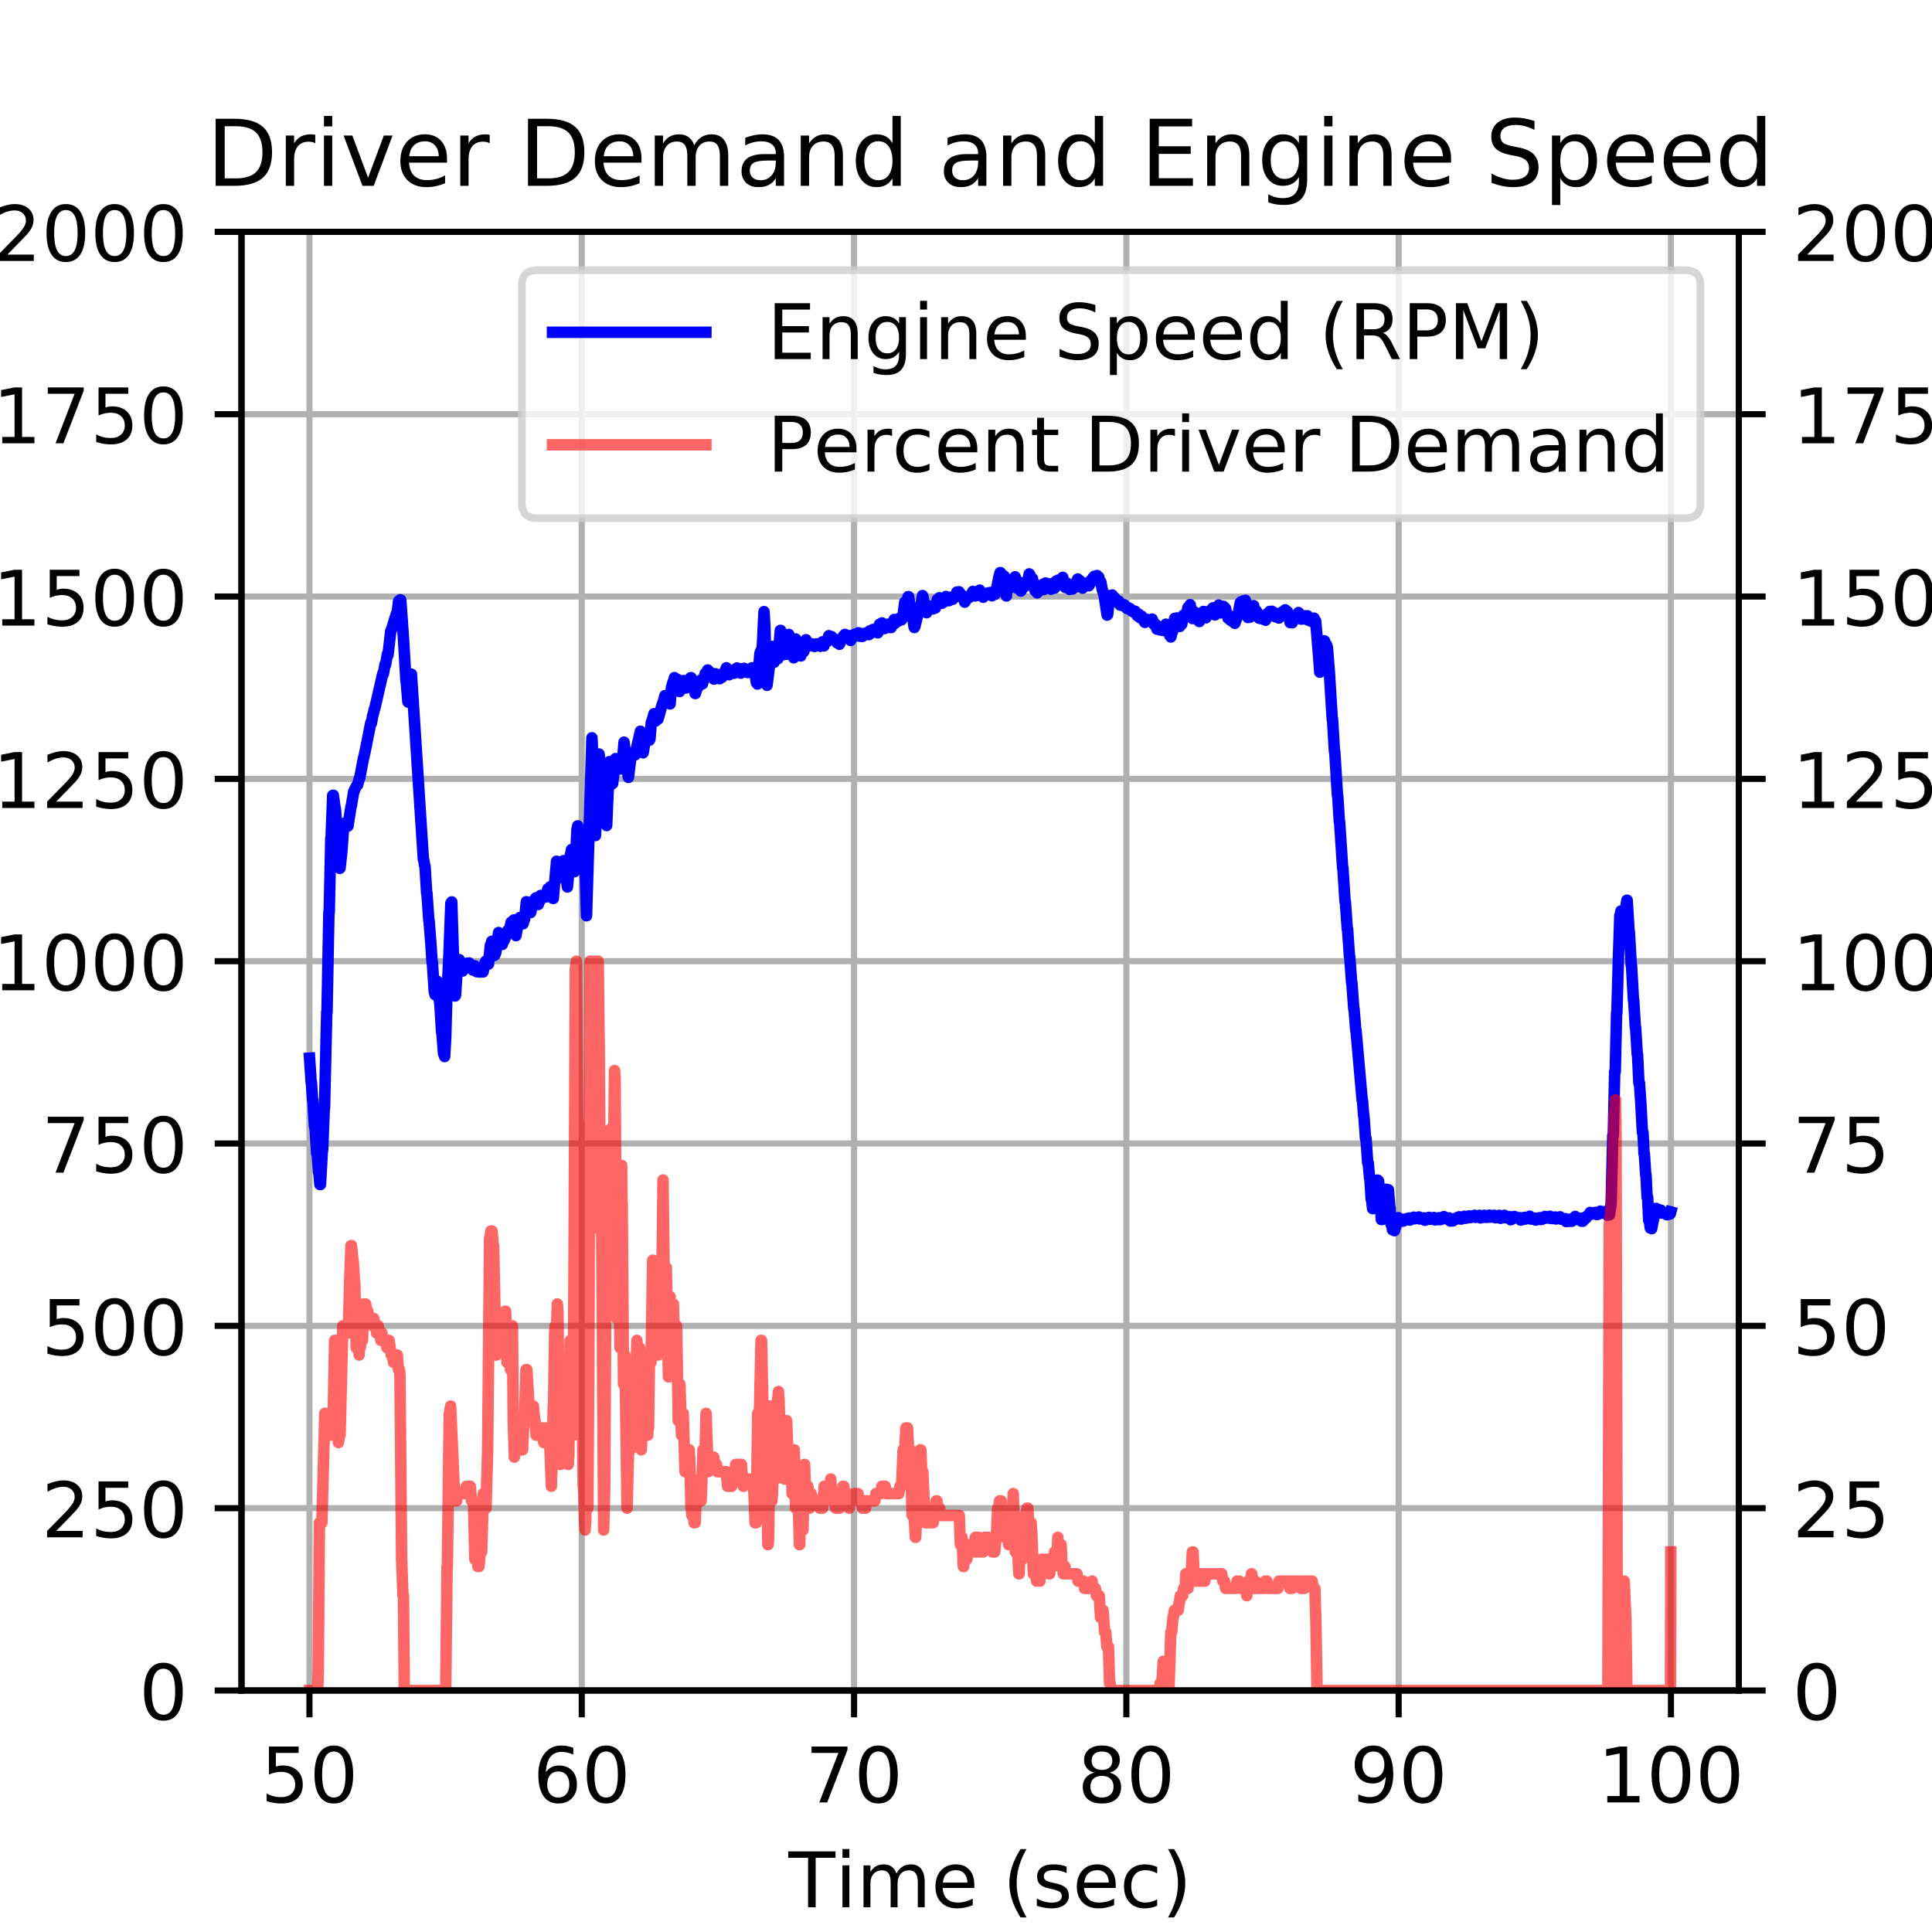<?xml version="1.0" encoding="utf-8" standalone="no"?>
<!DOCTYPE svg PUBLIC "-//W3C//DTD SVG 1.1//EN"
  "http://www.w3.org/Graphics/SVG/1.1/DTD/svg11.dtd">
<!-- Created with matplotlib (https://matplotlib.org/) -->
<svg height="252pt" version="1.1" viewBox="0 0 252 252" width="252pt" xmlns="http://www.w3.org/2000/svg" xmlns:xlink="http://www.w3.org/1999/xlink">
 <defs>
  <style type="text/css">
*{stroke-linecap:butt;stroke-linejoin:round;}
  </style>
 </defs>
 <g id="figure_1">
  <g id="patch_1">
   <path d="M 0 252 
L 252 252 
L 252 0 
L 0 0 
z
" style="fill:#ffffff;"/>
  </g>
  <g id="axes_1">
   <g id="patch_2">
    <path d="M 31.5 220.5 
L 226.8 220.5 
L 226.8 30.24 
L 31.5 30.24 
z
" style="fill:#ffffff;"/>
   </g>
   <g id="matplotlib.axis_1">
    <g id="xtick_1">
     <g id="line2d_1">
      <path clip-path="url(#p968f35fd63)" d="M 40.364 220.5 
L 40.364 30.24 
" style="fill:none;stroke:#b0b0b0;stroke-linecap:square;stroke-width:0.8;"/>
     </g>
     <g id="line2d_2">
      <defs>
       <path d="M 0 0 
L 0 3.5 
" id="mcf3a586c93" style="stroke:#000000;stroke-width:0.8;"/>
      </defs>
      <g>
       <use style="stroke:#000000;stroke-width:0.8;" x="40.364" xlink:href="#mcf3a586c93" y="220.5"/>
      </g>
     </g>
     <g id="text_1">
      <!-- 50 -->
      <defs>
       <path d="M 10.797 72.906 
L 49.516 72.906 
L 49.516 64.594 
L 19.828 64.594 
L 19.828 46.734 
Q 21.969 47.469 24.109 47.828 
Q 26.266 48.188 28.422 48.188 
Q 40.625 48.188 47.75 41.5 
Q 54.891 34.812 54.891 23.391 
Q 54.891 11.625 47.562 5.094 
Q 40.234 -1.422 26.906 -1.422 
Q 22.312 -1.422 17.547 -0.641 
Q 12.797 0.141 7.719 1.703 
L 7.719 11.625 
Q 12.109 9.234 16.797 8.062 
Q 21.484 6.891 26.703 6.891 
Q 35.156 6.891 40.078 11.328 
Q 45.016 15.766 45.016 23.391 
Q 45.016 31 40.078 35.438 
Q 35.156 39.891 26.703 39.891 
Q 22.75 39.891 18.812 39.016 
Q 14.891 38.141 10.797 36.281 
z
" id="DejaVuSans-53"/>
       <path d="M 31.781 66.406 
Q 24.172 66.406 20.328 58.906 
Q 16.5 51.422 16.5 36.375 
Q 16.5 21.391 20.328 13.891 
Q 24.172 6.391 31.781 6.391 
Q 39.453 6.391 43.281 13.891 
Q 47.125 21.391 47.125 36.375 
Q 47.125 51.422 43.281 58.906 
Q 39.453 66.406 31.781 66.406 
z
M 31.781 74.219 
Q 44.047 74.219 50.516 64.516 
Q 56.984 54.828 56.984 36.375 
Q 56.984 17.969 50.516 8.266 
Q 44.047 -1.422 31.781 -1.422 
Q 19.531 -1.422 13.062 8.266 
Q 6.594 17.969 6.594 36.375 
Q 6.594 54.828 13.062 64.516 
Q 19.531 74.219 31.781 74.219 
z
" id="DejaVuSans-48"/>
      </defs>
      <g transform="translate(34.002 235.098)scale(0.1 -0.1)">
       <use xlink:href="#DejaVuSans-53"/>
       <use x="63.623" xlink:href="#DejaVuSans-48"/>
      </g>
     </g>
    </g>
    <g id="xtick_2">
     <g id="line2d_3">
      <path clip-path="url(#p968f35fd63)" d="M 75.881 220.5 
L 75.881 30.24 
" style="fill:none;stroke:#b0b0b0;stroke-linecap:square;stroke-width:0.8;"/>
     </g>
     <g id="line2d_4">
      <g>
       <use style="stroke:#000000;stroke-width:0.8;" x="75.881" xlink:href="#mcf3a586c93" y="220.5"/>
      </g>
     </g>
     <g id="text_2">
      <!-- 60 -->
      <defs>
       <path d="M 33.016 40.375 
Q 26.375 40.375 22.484 35.828 
Q 18.609 31.297 18.609 23.391 
Q 18.609 15.531 22.484 10.953 
Q 26.375 6.391 33.016 6.391 
Q 39.656 6.391 43.531 10.953 
Q 47.406 15.531 47.406 23.391 
Q 47.406 31.297 43.531 35.828 
Q 39.656 40.375 33.016 40.375 
z
M 52.594 71.297 
L 52.594 62.312 
Q 48.875 64.062 45.094 64.984 
Q 41.312 65.922 37.594 65.922 
Q 27.828 65.922 22.672 59.328 
Q 17.531 52.734 16.797 39.406 
Q 19.672 43.656 24.016 45.922 
Q 28.375 48.188 33.594 48.188 
Q 44.578 48.188 50.953 41.516 
Q 57.328 34.859 57.328 23.391 
Q 57.328 12.156 50.688 5.359 
Q 44.047 -1.422 33.016 -1.422 
Q 20.359 -1.422 13.672 8.266 
Q 6.984 17.969 6.984 36.375 
Q 6.984 53.656 15.188 63.938 
Q 23.391 74.219 37.203 74.219 
Q 40.922 74.219 44.703 73.484 
Q 48.484 72.75 52.594 71.297 
z
" id="DejaVuSans-54"/>
      </defs>
      <g transform="translate(69.519 235.098)scale(0.1 -0.1)">
       <use xlink:href="#DejaVuSans-54"/>
       <use x="63.623" xlink:href="#DejaVuSans-48"/>
      </g>
     </g>
    </g>
    <g id="xtick_3">
     <g id="line2d_5">
      <path clip-path="url(#p968f35fd63)" d="M 111.398 220.5 
L 111.398 30.24 
" style="fill:none;stroke:#b0b0b0;stroke-linecap:square;stroke-width:0.8;"/>
     </g>
     <g id="line2d_6">
      <g>
       <use style="stroke:#000000;stroke-width:0.8;" x="111.398" xlink:href="#mcf3a586c93" y="220.5"/>
      </g>
     </g>
     <g id="text_3">
      <!-- 70 -->
      <defs>
       <path d="M 8.203 72.906 
L 55.078 72.906 
L 55.078 68.703 
L 28.609 0 
L 18.312 0 
L 43.219 64.594 
L 8.203 64.594 
z
" id="DejaVuSans-55"/>
      </defs>
      <g transform="translate(105.036 235.098)scale(0.1 -0.1)">
       <use xlink:href="#DejaVuSans-55"/>
       <use x="63.623" xlink:href="#DejaVuSans-48"/>
      </g>
     </g>
    </g>
    <g id="xtick_4">
     <g id="line2d_7">
      <path clip-path="url(#p968f35fd63)" d="M 146.916 220.5 
L 146.916 30.24 
" style="fill:none;stroke:#b0b0b0;stroke-linecap:square;stroke-width:0.8;"/>
     </g>
     <g id="line2d_8">
      <g>
       <use style="stroke:#000000;stroke-width:0.8;" x="146.916" xlink:href="#mcf3a586c93" y="220.5"/>
      </g>
     </g>
     <g id="text_4">
      <!-- 80 -->
      <defs>
       <path d="M 31.781 34.625 
Q 24.75 34.625 20.719 30.859 
Q 16.703 27.094 16.703 20.516 
Q 16.703 13.922 20.719 10.156 
Q 24.75 6.391 31.781 6.391 
Q 38.812 6.391 42.859 10.172 
Q 46.922 13.969 46.922 20.516 
Q 46.922 27.094 42.891 30.859 
Q 38.875 34.625 31.781 34.625 
z
M 21.922 38.812 
Q 15.578 40.375 12.031 44.719 
Q 8.5 49.078 8.5 55.328 
Q 8.5 64.062 14.719 69.141 
Q 20.953 74.219 31.781 74.219 
Q 42.672 74.219 48.875 69.141 
Q 55.078 64.062 55.078 55.328 
Q 55.078 49.078 51.531 44.719 
Q 48 40.375 41.703 38.812 
Q 48.828 37.156 52.797 32.312 
Q 56.781 27.484 56.781 20.516 
Q 56.781 9.906 50.312 4.234 
Q 43.844 -1.422 31.781 -1.422 
Q 19.734 -1.422 13.25 4.234 
Q 6.781 9.906 6.781 20.516 
Q 6.781 27.484 10.781 32.312 
Q 14.797 37.156 21.922 38.812 
z
M 18.312 54.391 
Q 18.312 48.734 21.844 45.562 
Q 25.391 42.391 31.781 42.391 
Q 38.141 42.391 41.719 45.562 
Q 45.312 48.734 45.312 54.391 
Q 45.312 60.062 41.719 63.234 
Q 38.141 66.406 31.781 66.406 
Q 25.391 66.406 21.844 63.234 
Q 18.312 60.062 18.312 54.391 
z
" id="DejaVuSans-56"/>
      </defs>
      <g transform="translate(140.553 235.098)scale(0.1 -0.1)">
       <use xlink:href="#DejaVuSans-56"/>
       <use x="63.623" xlink:href="#DejaVuSans-48"/>
      </g>
     </g>
    </g>
    <g id="xtick_5">
     <g id="line2d_9">
      <path clip-path="url(#p968f35fd63)" d="M 182.433 220.5 
L 182.433 30.24 
" style="fill:none;stroke:#b0b0b0;stroke-linecap:square;stroke-width:0.8;"/>
     </g>
     <g id="line2d_10">
      <g>
       <use style="stroke:#000000;stroke-width:0.8;" x="182.433" xlink:href="#mcf3a586c93" y="220.5"/>
      </g>
     </g>
     <g id="text_5">
      <!-- 90 -->
      <defs>
       <path d="M 10.984 1.516 
L 10.984 10.5 
Q 14.703 8.734 18.5 7.812 
Q 22.312 6.891 25.984 6.891 
Q 35.75 6.891 40.891 13.453 
Q 46.047 20.016 46.781 33.406 
Q 43.953 29.203 39.594 26.953 
Q 35.25 24.703 29.984 24.703 
Q 19.047 24.703 12.672 31.312 
Q 6.297 37.938 6.297 49.422 
Q 6.297 60.641 12.938 67.422 
Q 19.578 74.219 30.609 74.219 
Q 43.266 74.219 49.922 64.516 
Q 56.594 54.828 56.594 36.375 
Q 56.594 19.141 48.406 8.859 
Q 40.234 -1.422 26.422 -1.422 
Q 22.703 -1.422 18.891 -0.688 
Q 15.094 0.047 10.984 1.516 
z
M 30.609 32.422 
Q 37.25 32.422 41.125 36.953 
Q 45.016 41.5 45.016 49.422 
Q 45.016 57.281 41.125 61.844 
Q 37.25 66.406 30.609 66.406 
Q 23.969 66.406 20.094 61.844 
Q 16.219 57.281 16.219 49.422 
Q 16.219 41.5 20.094 36.953 
Q 23.969 32.422 30.609 32.422 
z
" id="DejaVuSans-57"/>
      </defs>
      <g transform="translate(176.07 235.098)scale(0.1 -0.1)">
       <use xlink:href="#DejaVuSans-57"/>
       <use x="63.623" xlink:href="#DejaVuSans-48"/>
      </g>
     </g>
    </g>
    <g id="xtick_6">
     <g id="line2d_11">
      <path clip-path="url(#p968f35fd63)" d="M 217.95 220.5 
L 217.95 30.24 
" style="fill:none;stroke:#b0b0b0;stroke-linecap:square;stroke-width:0.8;"/>
     </g>
     <g id="line2d_12">
      <g>
       <use style="stroke:#000000;stroke-width:0.8;" x="217.95" xlink:href="#mcf3a586c93" y="220.5"/>
      </g>
     </g>
     <g id="text_6">
      <!-- 100 -->
      <defs>
       <path d="M 12.406 8.297 
L 28.516 8.297 
L 28.516 63.922 
L 10.984 60.406 
L 10.984 69.391 
L 28.422 72.906 
L 38.281 72.906 
L 38.281 8.297 
L 54.391 8.297 
L 54.391 0 
L 12.406 0 
z
" id="DejaVuSans-49"/>
      </defs>
      <g transform="translate(208.406 235.098)scale(0.1 -0.1)">
       <use xlink:href="#DejaVuSans-49"/>
       <use x="63.623" xlink:href="#DejaVuSans-48"/>
       <use x="127.246" xlink:href="#DejaVuSans-48"/>
      </g>
     </g>
    </g>
    <g id="text_7">
     <!-- Time (sec) -->
     <defs>
      <path d="M -0.297 72.906 
L 61.375 72.906 
L 61.375 64.594 
L 35.5 64.594 
L 35.5 0 
L 25.594 0 
L 25.594 64.594 
L -0.297 64.594 
z
" id="DejaVuSans-84"/>
      <path d="M 9.422 54.688 
L 18.406 54.688 
L 18.406 0 
L 9.422 0 
z
M 9.422 75.984 
L 18.406 75.984 
L 18.406 64.594 
L 9.422 64.594 
z
" id="DejaVuSans-105"/>
      <path d="M 52 44.188 
Q 55.375 50.25 60.062 53.125 
Q 64.75 56 71.094 56 
Q 79.641 56 84.281 50.016 
Q 88.922 44.047 88.922 33.016 
L 88.922 0 
L 79.891 0 
L 79.891 32.719 
Q 79.891 40.578 77.094 44.375 
Q 74.312 48.188 68.609 48.188 
Q 61.625 48.188 57.562 43.547 
Q 53.516 38.922 53.516 30.906 
L 53.516 0 
L 44.484 0 
L 44.484 32.719 
Q 44.484 40.625 41.703 44.406 
Q 38.922 48.188 33.109 48.188 
Q 26.219 48.188 22.156 43.531 
Q 18.109 38.875 18.109 30.906 
L 18.109 0 
L 9.078 0 
L 9.078 54.688 
L 18.109 54.688 
L 18.109 46.188 
Q 21.188 51.219 25.484 53.609 
Q 29.781 56 35.688 56 
Q 41.656 56 45.828 52.969 
Q 50 49.953 52 44.188 
z
" id="DejaVuSans-109"/>
      <path d="M 56.203 29.594 
L 56.203 25.203 
L 14.891 25.203 
Q 15.484 15.922 20.484 11.062 
Q 25.484 6.203 34.422 6.203 
Q 39.594 6.203 44.453 7.469 
Q 49.312 8.734 54.109 11.281 
L 54.109 2.781 
Q 49.266 0.734 44.188 -0.344 
Q 39.109 -1.422 33.891 -1.422 
Q 20.797 -1.422 13.156 6.188 
Q 5.516 13.812 5.516 26.812 
Q 5.516 40.234 12.766 48.109 
Q 20.016 56 32.328 56 
Q 43.359 56 49.781 48.891 
Q 56.203 41.797 56.203 29.594 
z
M 47.219 32.234 
Q 47.125 39.594 43.094 43.984 
Q 39.062 48.391 32.422 48.391 
Q 24.906 48.391 20.391 44.141 
Q 15.875 39.891 15.188 32.172 
z
" id="DejaVuSans-101"/>
      <path id="DejaVuSans-32"/>
      <path d="M 31 75.875 
Q 24.469 64.656 21.281 53.656 
Q 18.109 42.672 18.109 31.391 
Q 18.109 20.125 21.312 9.062 
Q 24.516 -2 31 -13.188 
L 23.188 -13.188 
Q 15.875 -1.703 12.234 9.375 
Q 8.594 20.453 8.594 31.391 
Q 8.594 42.281 12.203 53.312 
Q 15.828 64.359 23.188 75.875 
z
" id="DejaVuSans-40"/>
      <path d="M 44.281 53.078 
L 44.281 44.578 
Q 40.484 46.531 36.375 47.5 
Q 32.281 48.484 27.875 48.484 
Q 21.188 48.484 17.844 46.438 
Q 14.5 44.391 14.5 40.281 
Q 14.5 37.156 16.891 35.375 
Q 19.281 33.594 26.516 31.984 
L 29.594 31.297 
Q 39.156 29.25 43.188 25.516 
Q 47.219 21.781 47.219 15.094 
Q 47.219 7.469 41.188 3.016 
Q 35.156 -1.422 24.609 -1.422 
Q 20.219 -1.422 15.453 -0.562 
Q 10.688 0.297 5.422 2 
L 5.422 11.281 
Q 10.406 8.688 15.234 7.391 
Q 20.062 6.109 24.812 6.109 
Q 31.156 6.109 34.562 8.281 
Q 37.984 10.453 37.984 14.406 
Q 37.984 18.062 35.516 20.016 
Q 33.062 21.969 24.703 23.781 
L 21.578 24.516 
Q 13.234 26.266 9.516 29.906 
Q 5.812 33.547 5.812 39.891 
Q 5.812 47.609 11.281 51.797 
Q 16.75 56 26.812 56 
Q 31.781 56 36.172 55.266 
Q 40.578 54.547 44.281 53.078 
z
" id="DejaVuSans-115"/>
      <path d="M 48.781 52.594 
L 48.781 44.188 
Q 44.969 46.297 41.141 47.344 
Q 37.312 48.391 33.406 48.391 
Q 24.656 48.391 19.812 42.844 
Q 14.984 37.312 14.984 27.297 
Q 14.984 17.281 19.812 11.734 
Q 24.656 6.203 33.406 6.203 
Q 37.312 6.203 41.141 7.25 
Q 44.969 8.297 48.781 10.406 
L 48.781 2.094 
Q 45.016 0.344 40.984 -0.531 
Q 36.969 -1.422 32.422 -1.422 
Q 20.062 -1.422 12.781 6.344 
Q 5.516 14.109 5.516 27.297 
Q 5.516 40.672 12.859 48.328 
Q 20.219 56 33.016 56 
Q 37.156 56 41.109 55.141 
Q 45.062 54.297 48.781 52.594 
z
" id="DejaVuSans-99"/>
      <path d="M 8.016 75.875 
L 15.828 75.875 
Q 23.141 64.359 26.781 53.312 
Q 30.422 42.281 30.422 31.391 
Q 30.422 20.453 26.781 9.375 
Q 23.141 -1.703 15.828 -13.188 
L 8.016 -13.188 
Q 14.5 -2 17.703 9.062 
Q 20.906 20.125 20.906 31.391 
Q 20.906 42.672 17.703 53.656 
Q 14.5 64.656 8.016 75.875 
z
" id="DejaVuSans-41"/>
     </defs>
     <g transform="translate(102.841 248.777)scale(0.1 -0.1)">
      <use xlink:href="#DejaVuSans-84"/>
      <use x="61.037" xlink:href="#DejaVuSans-105"/>
      <use x="88.82" xlink:href="#DejaVuSans-109"/>
      <use x="186.232" xlink:href="#DejaVuSans-101"/>
      <use x="247.756" xlink:href="#DejaVuSans-32"/>
      <use x="279.543" xlink:href="#DejaVuSans-40"/>
      <use x="318.557" xlink:href="#DejaVuSans-115"/>
      <use x="370.656" xlink:href="#DejaVuSans-101"/>
      <use x="432.18" xlink:href="#DejaVuSans-99"/>
      <use x="487.16" xlink:href="#DejaVuSans-41"/>
     </g>
    </g>
   </g>
   <g id="matplotlib.axis_2">
    <g id="ytick_1">
     <g id="line2d_13">
      <path clip-path="url(#p968f35fd63)" d="M 31.5 220.5 
L 226.8 220.5 
" style="fill:none;stroke:#b0b0b0;stroke-linecap:square;stroke-width:0.8;"/>
     </g>
     <g id="line2d_14">
      <defs>
       <path d="M 0 0 
L -3.5 0 
" id="mc6f2b73d7e" style="stroke:#000000;stroke-width:0.8;"/>
      </defs>
      <g>
       <use style="stroke:#000000;stroke-width:0.8;" x="31.5" xlink:href="#mc6f2b73d7e" y="220.5"/>
      </g>
     </g>
     <g id="text_8">
      <!-- 0 -->
      <g transform="translate(18.137 224.299)scale(0.1 -0.1)">
       <use xlink:href="#DejaVuSans-48"/>
      </g>
     </g>
    </g>
    <g id="ytick_2">
     <g id="line2d_15">
      <path clip-path="url(#p968f35fd63)" d="M 31.5 196.718 
L 226.8 196.718 
" style="fill:none;stroke:#b0b0b0;stroke-linecap:square;stroke-width:0.8;"/>
     </g>
     <g id="line2d_16">
      <g>
       <use style="stroke:#000000;stroke-width:0.8;" x="31.5" xlink:href="#mc6f2b73d7e" y="196.718"/>
      </g>
     </g>
     <g id="text_9">
      <!-- 250 -->
      <defs>
       <path d="M 19.188 8.297 
L 53.609 8.297 
L 53.609 0 
L 7.328 0 
L 7.328 8.297 
Q 12.938 14.109 22.625 23.891 
Q 32.328 33.688 34.812 36.531 
Q 39.547 41.844 41.422 45.531 
Q 43.312 49.219 43.312 52.781 
Q 43.312 58.594 39.234 62.25 
Q 35.156 65.922 28.609 65.922 
Q 23.969 65.922 18.812 64.312 
Q 13.672 62.703 7.812 59.422 
L 7.812 69.391 
Q 13.766 71.781 18.938 73 
Q 24.125 74.219 28.422 74.219 
Q 39.75 74.219 46.484 68.547 
Q 53.219 62.891 53.219 53.422 
Q 53.219 48.922 51.531 44.891 
Q 49.859 40.875 45.406 35.406 
Q 44.188 33.984 37.641 27.219 
Q 31.109 20.453 19.188 8.297 
z
" id="DejaVuSans-50"/>
      </defs>
      <g transform="translate(5.412 200.517)scale(0.1 -0.1)">
       <use xlink:href="#DejaVuSans-50"/>
       <use x="63.623" xlink:href="#DejaVuSans-53"/>
       <use x="127.246" xlink:href="#DejaVuSans-48"/>
      </g>
     </g>
    </g>
    <g id="ytick_3">
     <g id="line2d_17">
      <path clip-path="url(#p968f35fd63)" d="M 31.5 172.935 
L 226.8 172.935 
" style="fill:none;stroke:#b0b0b0;stroke-linecap:square;stroke-width:0.8;"/>
     </g>
     <g id="line2d_18">
      <g>
       <use style="stroke:#000000;stroke-width:0.8;" x="31.5" xlink:href="#mc6f2b73d7e" y="172.935"/>
      </g>
     </g>
     <g id="text_10">
      <!-- 500 -->
      <g transform="translate(5.412 176.734)scale(0.1 -0.1)">
       <use xlink:href="#DejaVuSans-53"/>
       <use x="63.623" xlink:href="#DejaVuSans-48"/>
       <use x="127.246" xlink:href="#DejaVuSans-48"/>
      </g>
     </g>
    </g>
    <g id="ytick_4">
     <g id="line2d_19">
      <path clip-path="url(#p968f35fd63)" d="M 31.5 149.153 
L 226.8 149.153 
" style="fill:none;stroke:#b0b0b0;stroke-linecap:square;stroke-width:0.8;"/>
     </g>
     <g id="line2d_20">
      <g>
       <use style="stroke:#000000;stroke-width:0.8;" x="31.5" xlink:href="#mc6f2b73d7e" y="149.153"/>
      </g>
     </g>
     <g id="text_11">
      <!-- 750 -->
      <g transform="translate(5.412 152.952)scale(0.1 -0.1)">
       <use xlink:href="#DejaVuSans-55"/>
       <use x="63.623" xlink:href="#DejaVuSans-53"/>
       <use x="127.246" xlink:href="#DejaVuSans-48"/>
      </g>
     </g>
    </g>
    <g id="ytick_5">
     <g id="line2d_21">
      <path clip-path="url(#p968f35fd63)" d="M 31.5 125.37 
L 226.8 125.37 
" style="fill:none;stroke:#b0b0b0;stroke-linecap:square;stroke-width:0.8;"/>
     </g>
     <g id="line2d_22">
      <g>
       <use style="stroke:#000000;stroke-width:0.8;" x="31.5" xlink:href="#mc6f2b73d7e" y="125.37"/>
      </g>
     </g>
     <g id="text_12">
      <!-- 1000 -->
      <g transform="translate(-0.95 129.169)scale(0.1 -0.1)">
       <use xlink:href="#DejaVuSans-49"/>
       <use x="63.623" xlink:href="#DejaVuSans-48"/>
       <use x="127.246" xlink:href="#DejaVuSans-48"/>
       <use x="190.869" xlink:href="#DejaVuSans-48"/>
      </g>
     </g>
    </g>
    <g id="ytick_6">
     <g id="line2d_23">
      <path clip-path="url(#p968f35fd63)" d="M 31.5 101.588 
L 226.8 101.588 
" style="fill:none;stroke:#b0b0b0;stroke-linecap:square;stroke-width:0.8;"/>
     </g>
     <g id="line2d_24">
      <g>
       <use style="stroke:#000000;stroke-width:0.8;" x="31.5" xlink:href="#mc6f2b73d7e" y="101.588"/>
      </g>
     </g>
     <g id="text_13">
      <!-- 1250 -->
      <g transform="translate(-0.95 105.387)scale(0.1 -0.1)">
       <use xlink:href="#DejaVuSans-49"/>
       <use x="63.623" xlink:href="#DejaVuSans-50"/>
       <use x="127.246" xlink:href="#DejaVuSans-53"/>
       <use x="190.869" xlink:href="#DejaVuSans-48"/>
      </g>
     </g>
    </g>
    <g id="ytick_7">
     <g id="line2d_25">
      <path clip-path="url(#p968f35fd63)" d="M 31.5 77.805 
L 226.8 77.805 
" style="fill:none;stroke:#b0b0b0;stroke-linecap:square;stroke-width:0.8;"/>
     </g>
     <g id="line2d_26">
      <g>
       <use style="stroke:#000000;stroke-width:0.8;" x="31.5" xlink:href="#mc6f2b73d7e" y="77.805"/>
      </g>
     </g>
     <g id="text_14">
      <!-- 1500 -->
      <g transform="translate(-0.95 81.604)scale(0.1 -0.1)">
       <use xlink:href="#DejaVuSans-49"/>
       <use x="63.623" xlink:href="#DejaVuSans-53"/>
       <use x="127.246" xlink:href="#DejaVuSans-48"/>
       <use x="190.869" xlink:href="#DejaVuSans-48"/>
      </g>
     </g>
    </g>
    <g id="ytick_8">
     <g id="line2d_27">
      <path clip-path="url(#p968f35fd63)" d="M 31.5 54.023 
L 226.8 54.023 
" style="fill:none;stroke:#b0b0b0;stroke-linecap:square;stroke-width:0.8;"/>
     </g>
     <g id="line2d_28">
      <g>
       <use style="stroke:#000000;stroke-width:0.8;" x="31.5" xlink:href="#mc6f2b73d7e" y="54.023"/>
      </g>
     </g>
     <g id="text_15">
      <!-- 1750 -->
      <g transform="translate(-0.95 57.822)scale(0.1 -0.1)">
       <use xlink:href="#DejaVuSans-49"/>
       <use x="63.623" xlink:href="#DejaVuSans-55"/>
       <use x="127.246" xlink:href="#DejaVuSans-53"/>
       <use x="190.869" xlink:href="#DejaVuSans-48"/>
      </g>
     </g>
    </g>
    <g id="ytick_9">
     <g id="line2d_29">
      <path clip-path="url(#p968f35fd63)" d="M 31.5 30.24 
L 226.8 30.24 
" style="fill:none;stroke:#b0b0b0;stroke-linecap:square;stroke-width:0.8;"/>
     </g>
     <g id="line2d_30">
      <g>
       <use style="stroke:#000000;stroke-width:0.8;" x="31.5" xlink:href="#mc6f2b73d7e" y="30.24"/>
      </g>
     </g>
     <g id="text_16">
      <!-- 2000 -->
      <g transform="translate(-0.95 34.039)scale(0.1 -0.1)">
       <use xlink:href="#DejaVuSans-50"/>
       <use x="63.623" xlink:href="#DejaVuSans-48"/>
       <use x="127.246" xlink:href="#DejaVuSans-48"/>
       <use x="190.869" xlink:href="#DejaVuSans-48"/>
      </g>
     </g>
    </g>
    <g id="text_17">
     <!-- Rev/Min -->
     <defs>
      <path d="M 44.391 34.188 
Q 47.562 33.109 50.562 29.594 
Q 53.562 26.078 56.594 19.922 
L 66.609 0 
L 56 0 
L 46.688 18.703 
Q 43.062 26.031 39.672 28.422 
Q 36.281 30.812 30.422 30.812 
L 19.672 30.812 
L 19.672 0 
L 9.812 0 
L 9.812 72.906 
L 32.078 72.906 
Q 44.578 72.906 50.734 67.672 
Q 56.891 62.453 56.891 51.906 
Q 56.891 45.016 53.688 40.469 
Q 50.484 35.938 44.391 34.188 
z
M 19.672 64.797 
L 19.672 38.922 
L 32.078 38.922 
Q 39.203 38.922 42.844 42.219 
Q 46.484 45.516 46.484 51.906 
Q 46.484 58.297 42.844 61.547 
Q 39.203 64.797 32.078 64.797 
z
" id="DejaVuSans-82"/>
      <path d="M 2.984 54.688 
L 12.5 54.688 
L 29.594 8.797 
L 46.688 54.688 
L 56.203 54.688 
L 35.688 0 
L 23.484 0 
z
" id="DejaVuSans-118"/>
      <path d="M 25.391 72.906 
L 33.688 72.906 
L 8.297 -9.281 
L 0 -9.281 
z
" id="DejaVuSans-47"/>
      <path d="M 9.812 72.906 
L 24.516 72.906 
L 43.109 23.297 
L 61.812 72.906 
L 76.516 72.906 
L 76.516 0 
L 66.891 0 
L 66.891 64.016 
L 48.094 14.016 
L 38.188 14.016 
L 19.391 64.016 
L 19.391 0 
L 9.812 0 
z
" id="DejaVuSans-77"/>
      <path d="M 54.891 33.016 
L 54.891 0 
L 45.906 0 
L 45.906 32.719 
Q 45.906 40.484 42.875 44.328 
Q 39.844 48.188 33.797 48.188 
Q 26.516 48.188 22.312 43.547 
Q 18.109 38.922 18.109 30.906 
L 18.109 0 
L 9.078 0 
L 9.078 54.688 
L 18.109 54.688 
L 18.109 46.188 
Q 21.344 51.125 25.703 53.562 
Q 30.078 56 35.797 56 
Q 45.219 56 50.047 50.172 
Q 54.891 44.344 54.891 33.016 
z
" id="DejaVuSans-110"/>
     </defs>
     <g transform="translate(-7.03 145.433)rotate(-90)scale(0.1 -0.1)">
      <use xlink:href="#DejaVuSans-82"/>
      <use x="69.42" xlink:href="#DejaVuSans-101"/>
      <use x="130.943" xlink:href="#DejaVuSans-118"/>
      <use x="190.123" xlink:href="#DejaVuSans-47"/>
      <use x="223.814" xlink:href="#DejaVuSans-77"/>
      <use x="310.094" xlink:href="#DejaVuSans-105"/>
      <use x="337.877" xlink:href="#DejaVuSans-110"/>
     </g>
    </g>
   </g>
   <g id="line2d_31">
    <path clip-path="url(#p968f35fd63)" d="M 40.377 138.022 
L 40.59 141.209 
L 40.627 141.209 
L 40.768 143.468 
L 40.807 143.468 
L 41.017 146.917 
L 41.088 146.917 
L 41.301 150.437 
L 41.372 150.437 
L 41.55 152.91 
L 41.588 152.91 
L 41.73 154.504 
L 41.801 154.504 
L 42.05 149.985 
L 42.085 149.985 
L 42.298 144.515 
L 42.331 144.515 
L 42.616 132.029 
L 42.654 132.029 
L 42.899 119.02 
L 42.941 119.02 
L 43.151 109.341 
L 43.186 109.341 
L 43.396 103.752 
L 43.471 103.728 
L 43.724 105.512 
L 43.751 105.512 
L 44.323 113.265 
L 44.358 113.217 
L 44.604 110.863 
L 44.817 107.866 
L 44.856 107.866 
L 44.962 107.367 
L 45.03 107.557 
L 45.069 107.462 
L 45.175 107.533 
L 45.282 107.723 
L 45.314 107.628 
L 45.353 107.628 
L 45.385 107.747 
L 45.78 105.202 
L 45.812 105.202 
L 46.136 103.252 
L 46.171 103.252 
L 46.347 102.8 
L 46.526 102.491 
L 46.631 102.396 
L 46.877 101.516 
L 46.916 101.516 
L 47.413 98.876 
L 47.445 98.829 
L 47.626 97.996 
L 48.368 94.262 
L 48.407 94.334 
L 48.443 94.334 
L 48.62 93.287 
L 48.657 93.287 
L 48.833 92.479 
L 48.869 92.479 
L 49.934 87.841 
L 50.005 87.913 
L 50.219 86.676 
L 50.286 86.723 
L 50.538 85.296 
L 50.609 85.439 
L 50.964 82.324 
L 51 82.324 
L 51.707 80.041 
L 51.746 80.159 
L 51.781 80.159 
L 51.994 78.4 
L 52.065 78.542 
L 52.101 78.4 
L 52.209 78.233 
L 52.243 78.281 
L 52.275 78.257 
L 52.634 83.394 
L 52.953 88.84 
L 52.985 88.84 
L 53.202 91.504 
L 53.237 91.575 
L 53.593 87.96 
L 53.664 87.936 
L 55.223 112.099 
L 55.259 112.099 
L 55.401 112.956 
L 55.439 112.956 
L 55.65 116.475 
L 55.685 116.475 
L 55.937 120.09 
L 55.969 120.09 
L 56.182 122.849 
L 56.186 122.849 
L 56.36 125.513 
L 56.395 125.513 
L 56.647 129.389 
L 56.679 129.389 
L 56.75 129.746 
L 56.999 127.986 
L 57.034 127.986 
L 57.105 128.105 
L 57.318 130.602 
L 57.354 130.602 
L 57.603 134.621 
L 57.638 134.621 
L 57.855 137.428 
L 57.887 137.428 
L 57.993 137.808 
L 58.135 135.359 
L 58.313 128.985 
L 58.352 128.985 
L 58.565 124.347 
L 58.81 117.807 
L 58.849 117.807 
L 58.924 117.641 
L 59.275 129.056 
L 59.346 129.912 
L 59.417 129.817 
L 59.663 125.965 
L 59.734 125.965 
L 59.843 125.275 
L 59.914 125.18 
L 60.089 126.226 
L 60.128 126.226 
L 60.341 126.654 
L 60.696 126.107 
L 60.767 125.798 
L 60.838 125.822 
L 60.98 125.632 
L 61.122 125.751 
L 61.194 125.608 
L 61.367 126.155 
L 61.479 126.155 
L 61.69 126.535 
L 61.903 125.965 
L 62.188 126.749 
L 62.22 126.535 
L 62.259 126.535 
L 62.33 126.345 
L 62.365 126.393 
L 62.401 126.393 
L 62.578 126.797 
L 62.791 126.345 
L 63.004 126.773 
L 63.147 126.131 
L 63.289 125.489 
L 63.36 125.37 
L 63.537 125.727 
L 63.715 125.751 
L 63.963 123.301 
L 63.999 123.301 
L 64.141 122.778 
L 64.176 122.897 
L 64.351 124.466 
L 64.39 124.466 
L 64.461 124.633 
L 64.493 124.585 
L 64.532 124.585 
L 64.674 124.228 
L 65.032 121.636 
L 65.061 121.922 
L 65.1 121.922 
L 65.274 122.778 
L 65.384 122.873 
L 65.526 123.182 
L 65.7 122.564 
L 65.739 122.659 
L 65.771 122.659 
L 66.237 121.351 
L 66.272 121.351 
L 66.343 121.612 
L 66.378 121.517 
L 66.415 121.517 
L 66.663 120.304 
L 66.766 120.851 
L 66.837 120.851 
L 66.947 120.067 
L 67.018 119.995 
L 67.089 120.138 
L 67.231 121.945 
L 67.302 122.04 
L 67.586 120.399 
L 67.622 120.399 
L 67.799 119.686 
L 67.906 119.686 
L 68.048 120.304 
L 68.154 120.399 
L 68.225 120.495 
L 68.403 119.876 
L 68.438 119.876 
L 68.651 117.617 
L 68.829 117.664 
L 69.078 118.473 
L 69.22 119.02 
L 69.504 117.783 
L 69.539 117.902 
L 69.575 117.664 
L 69.609 117.664 
L 69.753 117.308 
L 69.895 117.117 
L 70.072 117.807 
L 70.214 117.974 
L 70.319 117.546 
L 70.385 117.546 
L 70.498 116.808 
L 70.534 116.808 
L 70.711 117.141 
L 70.782 117.117 
L 70.925 117.046 
L 71.174 116.999 
L 71.457 115.952 
L 71.528 116.023 
L 71.74 115.691 
L 71.848 115.643 
L 72.095 117.165 
L 72.165 117.189 
L 72.594 112.337 
L 72.665 112.741 
L 72.913 113.764 
L 72.984 113.74 
L 73.16 114.478 
L 73.305 114.026 
L 73.482 112.266 
L 73.837 114.692 
L 73.877 114.692 
L 74.014 115.691 
L 74.405 111.433 
L 74.437 111.433 
L 74.547 110.815 
L 74.76 111.148 
L 74.938 113.693 
L 75.009 113.336 
L 75.258 108.199 
L 75.361 107.723 
L 75.574 108.817 
L 75.613 108.817 
L 76.039 111.552 
L 76.145 111.148 
L 76.182 111.291 
L 76.218 111.291 
L 76.359 114.501 
L 76.501 119.448 
L 77.211 96.236 
L 77.246 96.926 
L 77.531 107.676 
L 77.673 108.984 
L 78.135 98.353 
L 78.17 98.615 
L 78.347 105.202 
L 78.383 104.56 
L 78.418 104.56 
L 78.454 104.037 
L 78.525 104.394 
L 78.699 106.011 
L 78.738 105.773 
L 78.774 105.773 
L 78.951 103.014 
L 79.129 107.676 
L 79.484 99.352 
L 79.519 99.352 
L 79.836 102.253 
L 79.908 102.206 
L 80.301 98.948 
L 80.333 99.019 
L 80.548 100.065 
L 80.869 100.065 
L 80.901 100.303 
L 80.976 100.256 
L 81.083 100.208 
L 81.189 99.423 
L 81.398 96.807 
L 81.934 101.278 
L 81.967 101.397 
L 82.361 98.21 
L 82.394 98.234 
L 82.538 98.21 
L 82.645 98.448 
L 82.677 98.401 
L 82.822 98.472 
L 83.533 95.38 
L 83.781 98.068 
L 83.815 98.044 
L 83.852 98.044 
L 83.885 98.187 
L 84.172 96.498 
L 84.492 96.022 
L 84.634 96.427 
L 84.669 96.427 
L 84.705 96.546 
L 84.74 96.403 
L 84.776 96.403 
L 84.95 94.215 
L 84.989 94.215 
L 85.305 93.097 
L 85.344 93.168 
L 85.522 94.048 
L 85.557 93.953 
L 85.735 93.454 
L 85.77 93.454 
L 85.841 93.787 
L 85.877 93.644 
L 86.301 92.122 
L 86.513 91.551 
L 86.726 90.743 
L 86.907 91.171 
L 86.978 91.147 
L 87.12 90.766 
L 87.155 90.766 
L 87.404 91.813 
L 87.582 89.649 
L 87.791 88.959 
L 87.83 88.959 
L 87.972 88.388 
L 88.077 88.983 
L 88.221 89.292 
L 88.364 88.793 
L 88.399 88.793 
L 88.436 88.65 
L 88.644 90.196 
L 88.896 89.03 
L 88.967 89.268 
L 89.002 89.102 
L 89.212 88.769 
L 89.393 89.72 
L 89.464 89.744 
L 89.606 89.197 
L 89.819 89.197 
L 89.89 89.34 
L 90.103 88.388 
L 90.135 88.388 
L 90.277 89.363 
L 90.352 89.411 
L 90.387 89.34 
L 90.458 89.125 
L 90.672 90.457 
L 90.707 90.457 
L 91.062 89.268 
L 91.098 89.53 
L 91.134 89.53 
L 91.343 88.745 
L 91.382 88.745 
L 91.524 89.03 
L 91.632 89.197 
L 91.95 88.008 
L 91.987 87.841 
L 92.057 87.936 
L 92.128 87.841 
L 92.234 87.699 
L 92.305 87.389 
L 92.343 87.556 
L 92.412 87.484 
L 92.447 87.532 
L 92.698 87.889 
L 92.802 87.794 
L 92.945 88.269 
L 93.122 88.578 
L 93.158 88.531 
L 93.332 87.889 
L 93.513 87.96 
L 93.616 88.15 
L 93.655 88.055 
L 93.69 88.222 
L 93.726 88.222 
L 93.868 88.531 
L 94.046 88.127 
L 94.185 88.341 
L 94.223 88.269 
L 94.507 87.627 
L 94.539 87.627 
L 94.756 87.104 
L 94.969 87.841 
L 95.037 87.841 
L 95.111 88.008 
L 95.147 87.889 
L 95.36 87.532 
L 95.395 87.817 
L 95.466 87.699 
L 95.644 87.532 
L 95.75 87.817 
L 95.96 87.247 
L 95.999 87.27 
L 96.142 87.128 
L 96.285 87.199 
L 96.315 87.366 
L 96.39 87.342 
L 96.425 87.342 
L 96.6 87.794 
L 96.638 87.794 
L 96.851 87.223 
L 96.887 87.223 
L 96.922 87.484 
L 96.997 87.366 
L 97.064 87.175 
L 97.135 87.223 
L 97.168 87.247 
L 97.311 87.532 
L 97.491 87.484 
L 97.526 87.722 
L 97.597 87.532 
L 97.633 87.437 
L 97.704 87.484 
L 97.846 87.675 
L 97.878 87.58 
L 98.021 87.247 
L 98.059 87.247 
L 98.091 87.104 
L 98.13 87.366 
L 98.201 87.294 
L 98.236 87.342 
L 98.414 87.484 
L 98.663 89.054 
L 98.698 89.007 
L 98.801 89.221 
L 98.911 87.722 
L 99.124 85.201 
L 99.299 84.773 
L 99.373 84.916 
L 99.442 84.131 
L 99.657 79.779 
L 99.767 81.753 
L 99.977 89.268 
L 100.012 89.268 
L 100.048 89.387 
L 100.435 86.272 
L 100.474 86.272 
L 100.687 84.321 
L 100.723 84.321 
L 100.971 86.39 
L 101.326 85.011 
L 101.362 85.201 
L 101.468 85.915 
L 101.501 85.511 
L 101.785 82.229 
L 101.824 82.229 
L 101.895 83.156 
L 102.072 85.249 
L 102.108 85.415 
L 102.14 85.296 
L 102.349 84.94 
L 102.356 85.082 
L 102.463 85.059 
L 102.569 85.344 
L 102.605 85.273 
L 102.638 85.178 
L 102.85 82.776 
L 102.889 82.752 
L 103.067 83.988 
L 103.102 83.988 
L 103.528 85.796 
L 103.564 85.392 
L 103.599 85.392 
L 103.774 83.346 
L 103.99 84.583 
L 104.203 83.774 
L 104.452 85.558 
L 104.484 85.392 
L 104.665 84.44 
L 104.7 84.44 
L 104.843 84.987 
L 104.949 84.678 
L 105.124 83.441 
L 105.269 83.703 
L 105.411 84.107 
L 105.479 84.202 
L 105.517 84.25 
L 105.55 84.155 
L 105.838 84.06 
L 105.901 83.988 
L 105.944 84.202 
L 105.979 84.131 
L 106.16 84.036 
L 106.193 84.036 
L 106.228 84.321 
L 106.299 84.131 
L 106.402 84.107 
L 106.476 83.988 
L 106.512 84.202 
L 106.583 84.06 
L 106.725 84.036 
L 106.76 83.988 
L 106.831 84.202 
L 106.867 84.155 
L 106.904 84.155 
L 107.009 84.298 
L 107.255 83.727 
L 107.471 84.25 
L 107.506 84.107 
L 107.648 83.632 
L 107.68 83.727 
L 107.861 83.703 
L 108.11 82.918 
L 108.181 83.037 
L 108.249 83.037 
L 108.359 83.299 
L 108.465 83.037 
L 108.785 83.465 
L 108.856 83.346 
L 108.891 83.56 
L 108.998 83.537 
L 109.104 83.751 
L 109.14 83.655 
L 109.175 83.846 
L 109.211 83.703 
L 109.353 83.774 
L 109.495 84.036 
L 109.746 83.346 
L 109.85 83.394 
L 109.886 83.394 
L 110.024 82.942 
L 110.063 83.132 
L 110.104 82.918 
L 110.134 82.918 
L 110.205 82.752 
L 110.241 82.799 
L 110.312 82.799 
L 110.418 83.108 
L 110.525 83.108 
L 110.561 83.18 
L 110.703 82.942 
L 110.774 82.918 
L 110.806 82.99 
L 110.952 83.537 
L 111.024 83.418 
L 111.207 82.871 
L 111.232 83.037 
L 111.306 82.966 
L 111.484 82.728 
L 111.555 82.871 
L 111.587 82.823 
L 111.662 82.776 
L 111.697 82.823 
L 111.839 82.894 
L 111.981 82.538 
L 112.084 82.633 
L 112.123 82.99 
L 112.194 82.894 
L 112.372 82.657 
L 112.478 83.013 
L 112.511 82.942 
L 112.692 82.633 
L 112.727 82.823 
L 112.795 82.776 
L 112.941 82.776 
L 113.118 82.514 
L 113.292 82.776 
L 113.331 82.776 
L 113.473 82.276 
L 113.647 82.585 
L 113.722 82.466 
L 113.864 82.11 
L 113.899 82.276 
L 114.007 82.252 
L 114.112 82.252 
L 114.148 82.133 
L 114.183 82.371 
L 114.215 82.205 
L 114.429 82.3 
L 114.503 82.538 
L 114.538 82.395 
L 114.713 81.444 
L 114.787 81.658 
L 114.823 81.563 
L 115.036 81.253 
L 115.213 81.991 
L 115.32 81.777 
L 115.352 81.991 
L 115.427 81.919 
L 115.568 81.777 
L 115.604 81.491 
L 115.675 81.539 
L 115.71 81.539 
L 115.817 81.42 
L 115.889 81.515 
L 116.032 81.848 
L 116.208 81.539 
L 116.243 81.848 
L 116.314 81.658 
L 116.385 81.61 
L 116.634 80.802 
L 116.811 81.253 
L 116.844 81.087 
L 117.167 81.016 
L 117.344 80.635 
L 117.415 80.873 
L 117.451 80.778 
L 117.593 80.849 
L 117.735 80.611 
L 118.019 78.542 
L 118.09 78.614 
L 118.161 78.828 
L 118.193 78.709 
L 118.232 78.709 
L 118.268 78.875 
L 118.445 77.829 
L 118.516 77.829 
L 118.69 79.065 
L 118.975 80.017 
L 119.226 81.777 
L 119.259 81.848 
L 119.298 81.729 
L 119.334 81.729 
L 119.937 79.208 
L 119.972 79.47 
L 120.008 79.47 
L 120.328 77.686 
L 120.364 77.757 
L 120.86 79.922 
L 121.114 79.28 
L 121.144 79.565 
L 121.215 79.375 
L 121.287 79.327 
L 121.393 79.042 
L 121.429 79.327 
L 121.535 79.303 
L 121.606 79.398 
L 121.677 79.232 
L 121.713 79.422 
L 121.748 79.256 
L 121.858 79.137 
L 121.997 79.303 
L 122.21 78.352 
L 122.245 78.209 
L 122.281 78.447 
L 122.316 78.257 
L 122.423 78.162 
L 122.528 77.971 
L 122.739 78.661 
L 122.778 78.661 
L 122.814 78.495 
L 122.849 78.685 
L 122.883 78.59 
L 123.062 78.566 
L 123.383 77.805 
L 123.417 78.138 
L 123.488 78.09 
L 123.559 78.09 
L 123.773 78.352 
L 124.018 77.9 
L 124.128 77.995 
L 124.27 78.162 
L 124.412 77.781 
L 124.518 77.71 
L 124.554 77.9 
L 124.625 77.805 
L 124.803 77.234 
L 124.945 77.615 
L 125.083 77.187 
L 125.122 77.306 
L 125.229 77.377 
L 125.41 77.829 
L 125.513 77.662 
L 125.549 77.71 
L 125.836 78.542 
L 126.223 77.876 
L 126.259 78.019 
L 126.33 77.876 
L 126.472 77.9 
L 126.614 77.686 
L 126.898 77.139 
L 127.214 77.734 
L 127.253 77.639 
L 127.36 77.353 
L 127.395 77.615 
L 127.468 77.543 
L 127.608 77.496 
L 127.75 77.068 
L 127.786 76.973 
L 127.821 77.115 
L 127.964 77.71 
L 128.035 77.662 
L 128.177 77.686 
L 128.216 77.639 
L 128.248 77.9 
L 128.319 77.781 
L 128.496 77.448 
L 128.566 77.615 
L 128.745 77.567 
L 128.887 77.329 
L 129.065 77.329 
L 129.1 77.496 
L 129.132 77.401 
L 129.207 77.282 
L 129.242 77.353 
L 129.349 77.353 
L 129.384 77.71 
L 129.455 77.496 
L 129.559 77.472 
L 129.633 77.329 
L 129.668 77.543 
L 129.775 77.52 
L 129.843 77.448 
L 130.094 76.283 
L 130.272 75.332 
L 130.45 74.689 
L 130.485 74.689 
L 130.624 74.88 
L 130.663 74.88 
L 130.841 75.379 
L 130.876 75.379 
L 130.979 75.141 
L 131.018 75.189 
L 131.267 77.734 
L 131.476 75.641 
L 131.771 76.687 
L 131.799 76.663 
L 131.835 76.663 
L 131.977 76.497 
L 132.119 76.568 
L 132.403 75.236 
L 132.439 75.332 
L 132.616 76.711 
L 132.652 76.711 
L 132.827 75.855 
L 132.897 75.902 
L 133.149 77.092 
L 133.183 77.068 
L 133.362 76.473 
L 133.504 76.64 
L 133.717 76.021 
L 133.82 76.069 
L 133.895 76.354 
L 133.93 76.283 
L 133.962 76.283 
L 134.248 74.856 
L 134.321 74.951 
L 134.498 75.783 
L 134.571 75.593 
L 134.641 75.617 
L 134.673 75.474 
L 134.712 75.712 
L 134.996 77.02 
L 135.102 76.925 
L 135.28 77.329 
L 135.351 77.258 
L 135.525 76.497 
L 135.596 76.782 
L 135.671 76.877 
L 135.707 76.925 
L 135.777 76.854 
L 135.992 76.235 
L 136.132 76.901 
L 136.239 76.806 
L 136.381 76.045 
L 136.487 76.259 
L 136.523 76.259 
L 136.558 76.402 
L 136.594 76.378 
L 136.736 76.14 
L 136.949 76.473 
L 137.091 76.854 
L 137.127 76.83 
L 137.304 76.116 
L 137.34 76.116 
L 137.553 76.711 
L 137.624 76.378 
L 137.766 75.783 
L 137.908 75.926 
L 138.015 75.926 
L 138.05 75.665 
L 138.157 75.688 
L 138.366 76.212 
L 138.619 75.308 
L 138.831 76.378 
L 138.902 76.426 
L 138.935 76.616 
L 139.009 76.449 
L 139.187 76.069 
L 139.364 76.545 
L 139.506 76.877 
L 139.684 76.378 
L 139.719 76.402 
L 139.755 76.402 
L 139.897 76.83 
L 140.039 76.33 
L 140.075 76.545 
L 140.11 76.497 
L 140.181 76.568 
L 140.217 76.64 
L 140.501 75.641 
L 140.536 75.641 
L 140.572 75.522 
L 140.71 75.855 
L 140.856 75.736 
L 141.033 76.378 
L 141.14 76.402 
L 141.211 76.711 
L 141.247 76.64 
L 141.424 76.069 
L 141.461 76.426 
L 141.531 76.378 
L 141.708 76.069 
L 141.744 76.33 
L 141.815 76.259 
L 141.992 76.069 
L 142.028 76.402 
L 142.099 76.259 
L 142.277 75.712 
L 142.312 75.95 
L 142.383 75.688 
L 142.486 75.593 
L 142.561 75.355 
L 142.628 75.403 
L 142.739 75.165 
L 142.774 75.26 
L 142.845 75.165 
L 142.88 75.474 
L 142.951 75.189 
L 143.055 75.236 
L 143.093 75.07 
L 143.175 75.474 
L 143.197 75.332 
L 143.306 75.26 
L 143.482 75.879 
L 143.591 75.926 
L 143.765 76.877 
L 144.017 77.662 
L 144.408 80.231 
L 144.475 80.159 
L 144.727 77.71 
L 144.759 77.686 
L 144.869 78.09 
L 144.906 77.995 
L 145.084 77.615 
L 145.115 77.805 
L 145.185 77.829 
L 145.328 78.067 
L 145.363 77.948 
L 145.438 78.043 
L 145.724 78.59 
L 145.86 78.471 
L 145.896 78.4 
L 145.935 78.423 
L 146.112 78.923 
L 146.429 78.994 
L 146.571 79.042 
L 146.606 78.875 
L 146.678 78.923 
L 147 79.375 
L 147.103 79.232 
L 147.246 79.422 
L 147.316 79.494 
L 147.389 79.375 
L 147.423 79.47 
L 147.533 79.565 
L 147.672 79.731 
L 147.782 79.66 
L 147.814 79.755 
L 147.92 79.874 
L 148.066 79.731 
L 148.347 80.326 
L 148.454 80.136 
L 148.527 80.112 
L 148.702 80.564 
L 148.776 80.469 
L 148.915 80.374 
L 149.305 81.158 
L 149.341 81.182 
L 149.524 80.849 
L 149.557 80.778 
L 149.625 80.825 
L 149.98 80.873 
L 150.122 81.111 
L 150.197 81.111 
L 150.279 80.754 
L 150.335 80.873 
L 150.513 81.444 
L 150.552 81.372 
L 150.728 81.42 
L 150.907 82.062 
L 150.94 81.919 
L 151.01 81.8 
L 151.046 81.872 
L 151.12 81.848 
L 151.262 82.157 
L 151.295 82.086 
L 151.404 81.967 
L 151.44 81.848 
L 151.511 81.943 
L 151.653 82.229 
L 151.688 82.205 
L 151.863 81.777 
L 151.901 81.777 
L 152.069 81.42 
L 152.186 81.967 
L 152.292 82.062 
L 152.328 81.896 
L 152.361 82.086 
L 152.576 82.894 
L 152.612 82.847 
L 152.716 83.085 
L 152.754 82.99 
L 152.896 82.229 
L 152.967 82.324 
L 153.216 80.659 
L 153.358 81.158 
L 153.497 80.611 
L 153.606 80.968 
L 153.642 80.921 
L 153.677 80.825 
L 153.709 81.039 
L 153.785 81.016 
L 153.89 81.705 
L 153.926 81.634 
L 154.064 81.087 
L 154.139 81.42 
L 154.174 81.23 
L 154.349 80.255 
L 154.459 80.54 
L 154.636 80.064 
L 154.672 80.064 
L 154.704 80.397 
L 154.743 80.159 
L 154.956 79.232 
L 154.991 79.684 
L 155.062 79.375 
L 155.13 79.327 
L 155.24 78.875 
L 155.272 79.137 
L 155.311 79.184 
L 155.557 80.683 
L 155.631 80.611 
L 155.808 79.827 
L 155.982 80.207 
L 156.093 79.993 
L 156.125 80.159 
L 156.199 80.159 
L 156.412 81.063 
L 156.447 81.063 
L 156.661 80.088 
L 156.767 80.326 
L 156.874 80.088 
L 156.98 79.755 
L 157.016 79.85 
L 157.158 80.421 
L 157.3 80.588 
L 157.442 80.136 
L 157.833 79.636 
L 157.975 79.85 
L 158.223 79.28 
L 158.472 80.207 
L 158.578 80.088 
L 158.65 80.017 
L 158.863 79.232 
L 158.898 79.232 
L 158.966 78.923 
L 159.182 79.945 
L 159.534 79.089 
L 159.573 79.089 
L 159.608 79.327 
L 159.676 79.184 
L 159.786 79.28 
L 159.857 79.375 
L 159.999 80.207 
L 160.141 80.112 
L 160.178 80.635 
L 160.248 80.492 
L 160.283 80.397 
L 160.319 80.445 
L 160.461 80.873 
L 160.496 80.825 
L 160.533 80.825 
L 160.6 80.706 
L 160.745 81.063 
L 160.923 80.944 
L 161.065 81.301 
L 161.455 80.302 
L 161.775 78.614 
L 161.807 78.614 
L 161.881 78.495 
L 161.917 78.756 
L 161.988 78.542 
L 162.024 78.542 
L 162.166 78.376 
L 162.201 78.97 
L 162.272 78.59 
L 162.375 78.495 
L 162.45 78.304 
L 162.592 79.137 
L 162.769 80.54 
L 162.911 80.397 
L 163.019 80.136 
L 163.053 80.492 
L 163.125 80.35 
L 163.338 79.731 
L 163.515 78.994 
L 163.729 80.041 
L 163.835 79.85 
L 163.87 79.684 
L 163.941 80.136 
L 163.977 80.064 
L 164.083 79.993 
L 164.226 80.635 
L 164.261 80.445 
L 164.364 80.302 
L 164.506 80.706 
L 164.545 80.659 
L 164.648 80.445 
L 164.687 80.611 
L 164.719 80.421 
L 164.758 80.421 
L 164.791 80.778 
L 164.865 80.659 
L 165.042 80.611 
L 165.075 80.897 
L 165.149 80.659 
L 165.327 80.017 
L 165.359 80.397 
L 165.433 80.231 
L 165.611 79.755 
L 165.682 80.159 
L 165.717 80.112 
L 165.895 79.731 
L 165.967 80.136 
L 166.001 80.064 
L 166.179 79.898 
L 166.278 80.421 
L 166.286 80.278 
L 166.392 80.183 
L 166.428 80.231 
L 166.499 80.088 
L 166.534 80.492 
L 166.605 80.374 
L 166.712 80.397 
L 166.783 80.183 
L 166.818 80.611 
L 166.889 80.469 
L 166.96 80.397 
L 167.173 79.874 
L 167.281 79.803 
L 167.348 79.803 
L 167.386 80.064 
L 167.458 79.993 
L 167.635 79.541 
L 167.742 79.755 
L 167.884 79.731 
L 167.916 79.755 
L 168.132 80.492 
L 168.2 80.564 
L 168.274 81.206 
L 168.31 81.135 
L 168.523 80.802 
L 168.559 81.23 
L 168.626 80.944 
L 168.736 80.897 
L 168.878 80.683 
L 169.091 80.231 
L 169.123 80.492 
L 169.198 80.374 
L 169.34 80.088 
L 169.375 79.898 
L 169.411 80.302 
L 169.517 80.207 
L 169.553 80.231 
L 169.66 80.207 
L 169.731 80.754 
L 169.764 80.73 
L 169.909 80.445 
L 169.944 80.35 
L 170.015 80.73 
L 170.048 80.635 
L 170.228 80.326 
L 170.299 80.754 
L 170.331 80.611 
L 170.512 80.326 
L 170.547 80.326 
L 170.618 80.873 
L 170.689 80.778 
L 170.835 80.588 
L 170.974 81.016 
L 171.112 80.921 
L 171.151 81.087 
L 171.222 80.944 
L 171.366 80.706 
L 171.402 80.635 
L 171.471 81.135 
L 171.506 81.087 
L 171.613 81.016 
L 172 85.653 
L 172.142 87.675 
L 172.178 87.651 
L 172.714 83.584 
L 172.746 83.584 
L 172.927 84.107 
L 172.998 84.06 
L 173.137 84.44 
L 173.385 87.532 
L 173.776 93.858 
L 173.812 93.858 
L 174.06 97.996 
L 174.096 97.996 
L 174.451 103.775 
L 174.486 103.775 
L 174.703 107.224 
L 174.735 107.224 
L 175.129 113.217 
L 175.162 113.217 
L 175.445 117.617 
L 175.481 117.617 
L 175.733 121.16 
L 175.768 121.16 
L 176.015 124.728 
L 176.049 124.728 
L 176.299 128.176 
L 176.333 128.176 
L 176.582 131.601 
L 176.617 131.601 
L 176.834 134.36 
L 176.868 134.36 
L 177.683 143.564 
L 177.722 143.564 
L 177.864 145.466 
L 177.899 145.466 
L 178.109 148.51 
L 178.18 148.51 
L 178.393 151.673 
L 178.464 151.673 
L 178.642 153.671 
L 178.681 153.671 
L 178.855 156.43 
L 178.894 156.43 
L 179.036 157.643 
L 179.107 157.643 
L 179.281 156.335 
L 179.32 156.335 
L 179.499 154.694 
L 179.636 153.933 
L 179.71 153.933 
L 179.814 154.052 
L 179.992 156.359 
L 180.03 156.359 
L 180.172 159.07 
L 180.348 159.046 
L 180.432 158.237 
L 180.499 158.237 
L 180.602 156.596 
L 180.67 156.596 
L 180.812 155.122 
L 181.097 155.193 
L 181.276 157.524 
L 181.312 157.524 
L 181.453 159.712 
L 181.522 159.712 
L 181.629 160.402 
L 181.664 160.378 
L 181.771 160.378 
L 181.877 160.521 
L 182.051 159.926 
L 182.09 159.926 
L 182.236 159.189 
L 182.303 159.189 
L 182.407 158.832 
L 182.55 159.212 
L 182.978 159.284 
L 183.085 159.046 
L 183.227 159.189 
L 183.404 159.117 
L 183.511 158.951 
L 183.543 158.998 
L 183.617 158.998 
L 183.76 158.88 
L 183.898 159.141 
L 184.079 159.046 
L 184.186 158.927 
L 184.294 158.975 
L 184.395 158.761 
L 184.541 158.975 
L 184.718 158.903 
L 184.825 158.808 
L 184.932 158.903 
L 185.074 158.737 
L 185.216 158.998 
L 185.394 158.951 
L 185.5 158.88 
L 185.603 158.998 
L 185.713 158.856 
L 185.855 159.165 
L 186.029 159.094 
L 186.175 158.975 
L 186.282 158.975 
L 186.389 158.784 
L 186.526 159.046 
L 186.708 158.975 
L 186.812 158.88 
L 186.92 158.998 
L 187.024 158.808 
L 187.173 159.117 
L 187.382 159.094 
L 187.489 158.951 
L 187.595 158.998 
L 187.702 158.832 
L 187.844 159.094 
L 188.021 159.022 
L 188.128 158.856 
L 188.16 158.88 
L 188.233 158.88 
L 188.341 158.689 
L 188.483 158.951 
L 189.013 158.856 
L 189.158 159.26 
L 189.549 159.236 
L 189.653 158.975 
L 189.797 159.07 
L 189.975 158.927 
L 190.012 158.927 
L 190.117 158.784 
L 190.22 158.88 
L 190.33 158.713 
L 190.472 158.998 
L 190.648 158.998 
L 190.756 158.856 
L 190.863 158.927 
L 191.006 158.642 
L 191.143 158.903 
L 191.324 158.856 
L 191.429 158.761 
L 191.538 158.832 
L 191.641 158.594 
L 191.784 158.808 
L 191.964 158.713 
L 192.07 158.618 
L 192.177 158.689 
L 192.319 158.523 
L 192.425 158.784 
L 192.745 158.618 
L 192.852 158.713 
L 192.959 158.523 
L 193.1 158.856 
L 193.274 158.808 
L 193.384 158.689 
L 193.491 158.737 
L 193.598 158.523 
L 193.74 158.784 
L 193.917 158.784 
L 193.953 158.784 
L 194.059 158.642 
L 194.166 158.666 
L 194.272 158.499 
L 194.414 158.761 
L 194.592 158.713 
L 194.695 158.594 
L 194.805 158.689 
L 194.912 158.523 
L 195.05 158.832 
L 195.267 158.808 
L 195.373 158.689 
L 195.405 158.713 
L 195.48 158.713 
L 195.586 158.523 
L 195.728 158.903 
L 195.903 158.856 
L 196.013 158.737 
L 196.046 158.761 
L 196.116 158.761 
L 196.226 158.523 
L 196.369 158.832 
L 196.794 158.856 
L 196.901 158.689 
L 197.039 159.094 
L 197.22 159.022 
L 197.362 158.856 
L 197.433 158.856 
L 197.536 158.666 
L 197.682 158.832 
L 198.243 158.832 
L 198.357 159.141 
L 198.534 159.07 
L 198.641 158.975 
L 198.744 159.046 
L 198.854 158.784 
L 198.996 158.998 
L 199.17 158.832 
L 199.422 158.808 
L 199.526 158.642 
L 199.667 158.998 
L 200.061 159.046 
L 200.204 158.88 
L 200.312 159.141 
L 200.488 159.046 
L 200.734 159.046 
L 200.843 158.832 
L 200.985 159.07 
L 201.162 159.022 
L 201.269 158.903 
L 201.301 158.927 
L 201.412 158.927 
L 201.519 158.666 
L 201.624 158.88 
L 201.656 158.856 
L 202.05 158.88 
L 202.154 158.642 
L 202.299 158.927 
L 202.725 158.951 
L 202.832 158.737 
L 202.974 158.998 
L 203.149 158.927 
L 203.258 158.832 
L 203.361 158.903 
L 203.471 158.713 
L 203.613 159.022 
L 204.146 158.951 
L 204.285 159.331 
L 204.679 159.284 
L 204.785 159.022 
L 204.892 159.308 
L 204.927 159.284 
L 205.034 159.284 
L 205.208 158.975 
L 205.353 158.927 
L 205.46 158.666 
L 205.602 159.046 
L 205.99 159.094 
L 206.135 158.903 
L 206.273 159.284 
L 206.454 159.284 
L 206.598 159.07 
L 206.667 159.07 
L 206.771 158.761 
L 206.881 158.88 
L 207.236 158.404 
L 207.307 158.404 
L 207.411 158.142 
L 207.555 158.38 
L 207.733 158.261 
L 207.982 158.309 
L 208.088 158.142 
L 208.23 158.404 
L 208.404 158.404 
L 208.546 158.214 
L 208.621 158.214 
L 208.727 157.976 
L 208.831 158.237 
L 209.047 158.142 
L 209.154 158.095 
L 209.257 158.166 
L 209.367 158.023 
L 209.509 158.309 
L 209.651 158.499 
L 209.935 158.451 
L 210.148 157.048 
L 210.361 148.106 
L 210.432 148.106 
L 210.611 139.782 
L 210.681 139.782 
L 210.858 132.148 
L 210.894 132.148 
L 211.107 124.68 
L 211.285 119.401 
L 211.32 119.401 
L 211.427 118.83 
L 211.569 120.566 
L 211.64 120.685 
L 211.959 118.758 
L 211.995 118.758 
L 212.205 117.427 
L 212.24 117.427 
L 212.489 121.541 
L 212.524 121.541 
L 212.773 125.917 
L 212.808 125.917 
L 213.06 130.483 
L 213.093 130.483 
L 213.306 134.003 
L 213.341 134.003 
L 213.554 137.523 
L 213.593 137.523 
L 213.771 141.257 
L 213.842 141.257 
L 214.016 143.778 
L 214.229 147.702 
L 214.303 147.702 
L 214.442 150.484 
L 214.481 150.484 
L 214.655 153.243 
L 214.694 153.243 
L 214.836 156.145 
L 214.907 156.145 
L 215.049 159.165 
L 215.12 159.165 
L 215.262 160.188 
L 215.44 160.259 
L 215.65 159.07 
L 215.689 159.07 
L 215.831 158.047 
L 215.902 158.047 
L 216.008 157.619 
L 216.044 157.667 
L 216.328 157.762 
L 216.541 157.928 
L 216.648 157.857 
L 216.79 158.237 
L 217.283 158.142 
L 217.425 158.451 
L 217.606 158.404 
L 217.752 158.333 
L 217.855 158.333 
L 217.923 158.071 
L 217.923 158.071 
" style="fill:none;stroke:#0000ff;stroke-linecap:square;stroke-width:1.5;"/>
   </g>
   <g id="patch_3">
    <path d="M 31.5 220.5 
L 31.5 30.24 
" style="fill:none;stroke:#000000;stroke-linecap:square;stroke-linejoin:miter;stroke-width:0.8;"/>
   </g>
   <g id="patch_4">
    <path d="M 226.8 220.5 
L 226.8 30.24 
" style="fill:none;stroke:#000000;stroke-linecap:square;stroke-linejoin:miter;stroke-width:0.8;"/>
   </g>
   <g id="patch_5">
    <path d="M 31.5 220.5 
L 226.8 220.5 
" style="fill:none;stroke:#000000;stroke-linecap:square;stroke-linejoin:miter;stroke-width:0.8;"/>
   </g>
   <g id="patch_6">
    <path d="M 31.5 30.24 
L 226.8 30.24 
" style="fill:none;stroke:#000000;stroke-linecap:square;stroke-linejoin:miter;stroke-width:0.8;"/>
   </g>
  </g>
  <g id="axes_2">
   <g id="matplotlib.axis_3">
    <g id="ytick_10">
     <g id="line2d_32">
      <defs>
       <path d="M 0 0 
L 3.5 0 
" id="me19c00190b" style="stroke:#000000;stroke-width:0.8;"/>
      </defs>
      <g>
       <use style="stroke:#000000;stroke-width:0.8;" x="226.8" xlink:href="#me19c00190b" y="220.5"/>
      </g>
     </g>
     <g id="text_18">
      <!-- 0 -->
      <g transform="translate(233.8 224.299)scale(0.1 -0.1)">
       <use xlink:href="#DejaVuSans-48"/>
      </g>
     </g>
    </g>
    <g id="ytick_11">
     <g id="line2d_33">
      <g>
       <use style="stroke:#000000;stroke-width:0.8;" x="226.8" xlink:href="#me19c00190b" y="196.718"/>
      </g>
     </g>
     <g id="text_19">
      <!-- 25 -->
      <g transform="translate(233.8 200.517)scale(0.1 -0.1)">
       <use xlink:href="#DejaVuSans-50"/>
       <use x="63.623" xlink:href="#DejaVuSans-53"/>
      </g>
     </g>
    </g>
    <g id="ytick_12">
     <g id="line2d_34">
      <g>
       <use style="stroke:#000000;stroke-width:0.8;" x="226.8" xlink:href="#me19c00190b" y="172.935"/>
      </g>
     </g>
     <g id="text_20">
      <!-- 50 -->
      <g transform="translate(233.8 176.734)scale(0.1 -0.1)">
       <use xlink:href="#DejaVuSans-53"/>
       <use x="63.623" xlink:href="#DejaVuSans-48"/>
      </g>
     </g>
    </g>
    <g id="ytick_13">
     <g id="line2d_35">
      <g>
       <use style="stroke:#000000;stroke-width:0.8;" x="226.8" xlink:href="#me19c00190b" y="149.153"/>
      </g>
     </g>
     <g id="text_21">
      <!-- 75 -->
      <g transform="translate(233.8 152.952)scale(0.1 -0.1)">
       <use xlink:href="#DejaVuSans-55"/>
       <use x="63.623" xlink:href="#DejaVuSans-53"/>
      </g>
     </g>
    </g>
    <g id="ytick_14">
     <g id="line2d_36">
      <g>
       <use style="stroke:#000000;stroke-width:0.8;" x="226.8" xlink:href="#me19c00190b" y="125.37"/>
      </g>
     </g>
     <g id="text_22">
      <!-- 100 -->
      <g transform="translate(233.8 129.169)scale(0.1 -0.1)">
       <use xlink:href="#DejaVuSans-49"/>
       <use x="63.623" xlink:href="#DejaVuSans-48"/>
       <use x="127.246" xlink:href="#DejaVuSans-48"/>
      </g>
     </g>
    </g>
    <g id="ytick_15">
     <g id="line2d_37">
      <g>
       <use style="stroke:#000000;stroke-width:0.8;" x="226.8" xlink:href="#me19c00190b" y="101.588"/>
      </g>
     </g>
     <g id="text_23">
      <!-- 125 -->
      <g transform="translate(233.8 105.387)scale(0.1 -0.1)">
       <use xlink:href="#DejaVuSans-49"/>
       <use x="63.623" xlink:href="#DejaVuSans-50"/>
       <use x="127.246" xlink:href="#DejaVuSans-53"/>
      </g>
     </g>
    </g>
    <g id="ytick_16">
     <g id="line2d_38">
      <g>
       <use style="stroke:#000000;stroke-width:0.8;" x="226.8" xlink:href="#me19c00190b" y="77.805"/>
      </g>
     </g>
     <g id="text_24">
      <!-- 150 -->
      <g transform="translate(233.8 81.604)scale(0.1 -0.1)">
       <use xlink:href="#DejaVuSans-49"/>
       <use x="63.623" xlink:href="#DejaVuSans-53"/>
       <use x="127.246" xlink:href="#DejaVuSans-48"/>
      </g>
     </g>
    </g>
    <g id="ytick_17">
     <g id="line2d_39">
      <g>
       <use style="stroke:#000000;stroke-width:0.8;" x="226.8" xlink:href="#me19c00190b" y="54.023"/>
      </g>
     </g>
     <g id="text_25">
      <!-- 175 -->
      <g transform="translate(233.8 57.822)scale(0.1 -0.1)">
       <use xlink:href="#DejaVuSans-49"/>
       <use x="63.623" xlink:href="#DejaVuSans-55"/>
       <use x="127.246" xlink:href="#DejaVuSans-53"/>
      </g>
     </g>
    </g>
    <g id="ytick_18">
     <g id="line2d_40">
      <g>
       <use style="stroke:#000000;stroke-width:0.8;" x="226.8" xlink:href="#me19c00190b" y="30.24"/>
      </g>
     </g>
     <g id="text_26">
      <!-- 200 -->
      <g transform="translate(233.8 34.039)scale(0.1 -0.1)">
       <use xlink:href="#DejaVuSans-50"/>
       <use x="63.623" xlink:href="#DejaVuSans-48"/>
       <use x="127.246" xlink:href="#DejaVuSans-48"/>
      </g>
     </g>
    </g>
    <g id="text_27">
     <!-- Percent -->
     <defs>
      <path d="M 19.672 64.797 
L 19.672 37.406 
L 32.078 37.406 
Q 38.969 37.406 42.719 40.969 
Q 46.484 44.531 46.484 51.125 
Q 46.484 57.672 42.719 61.234 
Q 38.969 64.797 32.078 64.797 
z
M 9.812 72.906 
L 32.078 72.906 
Q 44.344 72.906 50.609 67.359 
Q 56.891 61.812 56.891 51.125 
Q 56.891 40.328 50.609 34.812 
Q 44.344 29.297 32.078 29.297 
L 19.672 29.297 
L 19.672 0 
L 9.812 0 
z
" id="DejaVuSans-80"/>
      <path d="M 41.109 46.297 
Q 39.594 47.172 37.812 47.578 
Q 36.031 48 33.891 48 
Q 26.266 48 22.188 43.047 
Q 18.109 38.094 18.109 28.812 
L 18.109 0 
L 9.078 0 
L 9.078 54.688 
L 18.109 54.688 
L 18.109 46.188 
Q 20.953 51.172 25.484 53.578 
Q 30.031 56 36.531 56 
Q 37.453 56 38.578 55.875 
Q 39.703 55.766 41.062 55.516 
z
" id="DejaVuSans-114"/>
      <path d="M 18.312 70.219 
L 18.312 54.688 
L 36.812 54.688 
L 36.812 47.703 
L 18.312 47.703 
L 18.312 18.016 
Q 18.312 11.328 20.141 9.422 
Q 21.969 7.516 27.594 7.516 
L 36.812 7.516 
L 36.812 0 
L 27.594 0 
Q 17.188 0 13.234 3.875 
Q 9.281 7.766 9.281 18.016 
L 9.281 47.703 
L 2.688 47.703 
L 2.688 54.688 
L 9.281 54.688 
L 9.281 70.219 
z
" id="DejaVuSans-116"/>
     </defs>
     <g transform="translate(264.486 144.468)rotate(-90)scale(0.1 -0.1)">
      <use xlink:href="#DejaVuSans-80"/>
      <use x="60.256" xlink:href="#DejaVuSans-101"/>
      <use x="121.779" xlink:href="#DejaVuSans-114"/>
      <use x="162.861" xlink:href="#DejaVuSans-99"/>
      <use x="217.842" xlink:href="#DejaVuSans-101"/>
      <use x="279.365" xlink:href="#DejaVuSans-110"/>
      <use x="342.744" xlink:href="#DejaVuSans-116"/>
     </g>
    </g>
   </g>
   <g id="line2d_41">
    <path clip-path="url(#p968f35fd63)" d="M 40.377 220.5 
L 41.443 220.5 
L 41.517 217.646 
L 41.659 198.62 
L 41.983 198.62 
L 42.085 194.815 
L 42.369 184.351 
L 42.441 184.351 
L 42.583 185.302 
L 42.796 185.302 
L 42.867 184.351 
L 42.899 185.302 
L 43.009 185.302 
L 43.151 187.204 
L 43.364 184.351 
L 43.435 186.253 
L 43.648 174.838 
L 43.79 174.838 
L 44.145 188.156 
L 44.287 187.204 
L 44.358 187.204 
L 44.714 172.935 
L 44.785 172.935 
L 44.856 173.886 
L 44.891 172.935 
L 45.069 172.935 
L 45.211 173.886 
L 45.282 173.886 
L 45.353 172.935 
L 45.385 173.886 
L 45.424 173.886 
L 45.637 166.276 
L 45.78 162.471 
L 45.852 162.471 
L 46.024 164.373 
L 46.064 164.373 
L 46.237 167.227 
L 46.276 167.227 
L 46.454 175.789 
L 46.773 175.789 
L 46.845 176.74 
L 46.877 175.789 
L 46.987 175.789 
L 47.129 174.838 
L 47.278 174.838 
L 47.445 170.081 
L 47.697 170.081 
L 47.839 171.032 
L 47.981 171.032 
L 48.123 171.984 
L 48.478 171.984 
L 48.62 172.935 
L 48.762 171.984 
L 48.904 172.935 
L 49.075 172.935 
L 49.118 173.886 
L 49.153 172.935 
L 49.331 172.935 
L 49.473 173.886 
L 49.544 173.886 
L 49.686 174.838 
L 49.757 174.838 
L 49.828 173.886 
L 49.863 174.838 
L 50.325 174.838 
L 50.467 175.789 
L 50.609 174.838 
L 50.751 174.838 
L 50.893 175.789 
L 51.035 176.74 
L 51.179 176.74 
L 51.32 177.691 
L 51.604 177.691 
L 51.746 176.74 
L 51.817 176.74 
L 51.959 178.643 
L 52.101 178.643 
L 52.172 179.594 
L 52.385 203.377 
L 52.56 208.133 
L 52.627 208.133 
L 52.737 220.5 
L 58.135 220.5 
L 58.313 204.328 
L 58.352 204.328 
L 58.597 184.351 
L 58.636 184.351 
L 58.778 183.399 
L 59.236 193.864 
L 59.275 193.864 
L 59.453 195.766 
L 59.559 195.766 
L 59.663 194.815 
L 60.696 194.815 
L 60.838 193.864 
L 61.335 193.864 
L 61.509 195.766 
L 61.761 195.766 
L 61.939 203.377 
L 62.045 203.377 
L 62.188 202.425 
L 62.33 204.328 
L 62.472 204.328 
L 62.649 202.425 
L 62.827 202.425 
L 63.04 194.815 
L 63.218 196.718 
L 63.395 196.718 
L 63.608 189.107 
L 63.857 161.519 
L 63.892 161.519 
L 64.034 160.568 
L 64.176 160.568 
L 64.351 162.471 
L 64.39 162.471 
L 64.674 176.74 
L 64.745 176.74 
L 64.887 175.789 
L 65.1 175.789 
L 65.242 174.838 
L 65.739 174.838 
L 65.882 171.032 
L 65.952 171.032 
L 66.126 177.691 
L 66.166 177.691 
L 66.378 172.935 
L 66.591 178.643 
L 66.837 172.935 
L 66.947 185.302 
L 67.089 190.058 
L 67.266 188.156 
L 67.515 188.156 
L 67.657 187.204 
L 67.728 187.204 
L 67.87 189.107 
L 68.154 189.107 
L 68.403 184.351 
L 68.438 184.351 
L 68.613 178.643 
L 68.722 178.643 
L 69.007 183.399 
L 69.575 183.399 
L 69.753 185.302 
L 69.788 185.302 
L 69.93 187.204 
L 70.143 187.204 
L 70.285 186.253 
L 70.782 186.253 
L 70.925 188.156 
L 71.067 188.156 
L 71.21 186.253 
L 71.635 186.253 
L 71.919 193.864 
L 71.954 191.961 
L 71.99 191.961 
L 72.165 183.399 
L 72.203 183.399 
L 72.345 173.886 
L 72.416 172.935 
L 72.45 173.886 
L 72.558 173.886 
L 72.7 170.081 
L 72.771 171.032 
L 72.984 188.156 
L 73.088 191.01 
L 73.13 191.01 
L 73.269 189.107 
L 73.34 189.107 
L 73.482 190.058 
L 73.695 190.058 
L 73.837 187.204 
L 73.94 187.204 
L 74.05 189.107 
L 74.121 191.01 
L 74.153 190.058 
L 74.192 190.058 
L 74.37 174.838 
L 74.405 174.838 
L 74.587 177.691 
L 74.618 177.691 
L 74.76 187.204 
L 74.902 158.666 
L 75.044 126.321 
L 75.187 125.37 
L 75.361 146.299 
L 75.4 146.299 
L 76.071 193.864 
L 76.11 193.864 
L 76.253 198.62 
L 76.323 199.571 
L 76.359 198.62 
L 76.394 198.62 
L 76.536 188.156 
L 76.678 196.718 
L 76.82 173.886 
L 76.962 125.37 
L 77.104 125.37 
L 77.246 152.006 
L 77.502 125.37 
L 77.886 125.37 
L 77.957 126.321 
L 77.992 125.37 
L 78.028 125.37 
L 78.17 137.737 
L 78.312 160.568 
L 78.454 156.763 
L 78.738 199.571 
L 78.88 193.864 
L 79.093 152.958 
L 79.267 156.763 
L 79.306 156.763 
L 79.448 148.201 
L 79.519 148.201 
L 79.662 147.25 
L 79.804 152.006 
L 79.946 158.666 
L 80.159 139.639 
L 80.23 140.591 
L 80.443 171.984 
L 80.656 160.568 
L 80.689 164.373 
L 80.727 164.373 
L 80.869 175.789 
L 81.083 152.006 
L 81.118 156.763 
L 81.153 156.763 
L 81.329 180.545 
L 81.366 180.545 
L 81.508 176.74 
L 81.792 196.718 
L 82.006 188.156 
L 82.077 188.156 
L 82.219 189.107 
L 82.361 188.156 
L 82.79 188.156 
L 83.071 174.838 
L 83.105 175.789 
L 83.426 175.789 
L 83.639 189.107 
L 83.885 184.351 
L 83.923 184.351 
L 84.066 186.253 
L 84.279 181.497 
L 84.492 187.204 
L 84.525 186.253 
L 84.591 186.253 
L 84.705 177.691 
L 84.918 177.691 
L 85.131 164.373 
L 85.273 169.13 
L 85.415 172.935 
L 85.486 172.935 
L 85.628 171.032 
L 85.802 176.74 
L 85.841 176.74 
L 86.015 170.081 
L 86.125 170.081 
L 86.268 171.984 
L 86.481 153.909 
L 86.656 168.179 
L 86.765 168.179 
L 86.907 165.325 
L 87.191 179.594 
L 87.333 170.081 
L 87.404 169.13 
L 87.546 172.935 
L 87.617 172.935 
L 87.83 170.081 
L 87.972 174.838 
L 88.008 173.886 
L 88.143 173.886 
L 88.256 172.935 
L 88.469 185.302 
L 88.541 185.302 
L 88.683 180.545 
L 88.896 187.204 
L 88.967 187.204 
L 89.109 184.351 
L 89.354 191.961 
L 89.748 191.961 
L 89.89 189.107 
L 89.922 190.058 
L 89.961 190.058 
L 90.135 196.718 
L 90.174 196.718 
L 90.245 197.669 
L 90.277 196.718 
L 90.387 196.718 
L 90.529 198.62 
L 90.672 198.62 
L 90.814 194.815 
L 90.888 194.815 
L 91.027 195.766 
L 91.098 195.766 
L 91.311 192.912 
L 91.453 195.766 
L 91.698 189.107 
L 91.773 190.058 
L 91.95 190.058 
L 92.092 184.351 
L 92.376 191.961 
L 92.447 191.01 
L 92.945 191.01 
L 93.087 190.058 
L 93.229 191.01 
L 93.449 191.01 
L 93.584 191.961 
L 94.72 191.961 
L 94.895 193.864 
L 95.431 193.864 
L 95.576 192.912 
L 95.786 192.912 
L 95.96 191.01 
L 95.999 191.01 
L 96.142 191.961 
L 96.285 191.961 
L 96.354 191.01 
L 96.39 191.961 
L 96.638 191.961 
L 96.709 191.01 
L 96.745 191.961 
L 96.78 191.961 
L 96.955 193.864 
L 96.997 193.864 
L 97.135 192.912 
L 98.272 192.912 
L 98.485 198.62 
L 98.627 198.62 
L 98.84 184.351 
L 99.055 184.351 
L 99.266 174.838 
L 99.338 174.838 
L 99.586 187.204 
L 99.622 187.204 
L 99.767 190.058 
L 99.835 190.058 
L 99.977 189.107 
L 100.154 201.474 
L 100.19 201.474 
L 100.262 200.523 
L 100.435 183.399 
L 100.474 183.399 
L 100.652 195.766 
L 100.687 195.766 
L 100.758 194.815 
L 100.9 188.156 
L 101.042 192.912 
L 101.184 192.912 
L 101.43 182.448 
L 101.468 182.448 
L 101.539 181.497 
L 101.577 182.448 
L 101.611 182.448 
L 101.753 188.156 
L 101.895 191.961 
L 102.037 188.156 
L 102.283 192.912 
L 102.392 192.912 
L 102.569 185.302 
L 102.605 185.302 
L 102.783 190.058 
L 102.96 190.058 
L 103.102 189.107 
L 103.173 189.107 
L 103.315 194.815 
L 103.457 194.815 
L 103.599 189.107 
L 103.774 196.718 
L 103.813 196.718 
L 104.026 191.961 
L 104.271 201.474 
L 104.31 201.474 
L 104.452 194.815 
L 104.523 194.815 
L 104.736 199.571 
L 104.914 191.01 
L 104.949 191.01 
L 105.095 195.766 
L 105.162 195.766 
L 105.34 193.864 
L 105.375 193.864 
L 105.588 196.718 
L 105.766 194.815 
L 105.801 194.815 
L 105.944 195.766 
L 106.796 195.766 
L 106.938 196.718 
L 107.293 196.718 
L 107.506 193.864 
L 107.577 193.864 
L 107.72 194.815 
L 107.79 194.815 
L 107.932 193.864 
L 108.074 193.864 
L 108.145 194.815 
L 108.181 193.864 
L 108.216 193.864 
L 108.359 192.912 
L 108.533 195.766 
L 108.714 195.766 
L 108.785 194.815 
L 108.82 195.766 
L 108.856 195.766 
L 108.998 196.718 
L 109.495 196.718 
L 109.637 195.766 
L 109.779 195.766 
L 109.953 193.864 
L 110.063 193.864 
L 110.205 194.815 
L 110.561 194.815 
L 110.735 196.718 
L 110.774 196.718 
L 110.88 195.766 
L 111.271 195.766 
L 111.413 194.815 
L 111.91 194.815 
L 112.052 195.766 
L 112.336 195.766 
L 112.478 196.718 
L 112.621 196.718 
L 112.763 195.766 
L 112.905 196.718 
L 113.047 195.766 
L 114.112 195.766 
L 114.254 194.815 
L 114.894 194.815 
L 115.036 193.864 
L 115.462 193.864 
L 115.604 194.815 
L 117.238 194.815 
L 117.38 193.864 
L 117.593 193.864 
L 117.806 189.107 
L 117.948 190.058 
L 118.161 186.253 
L 118.374 186.253 
L 118.516 189.107 
L 118.729 189.107 
L 118.975 197.669 
L 119.226 197.669 
L 119.401 200.523 
L 119.44 200.523 
L 119.614 196.718 
L 119.866 196.718 
L 120.008 189.107 
L 120.107 189.107 
L 120.221 191.961 
L 120.364 191.961 
L 120.683 198.62 
L 120.789 198.62 
L 120.932 197.669 
L 121.073 198.62 
L 121.215 198.62 
L 121.357 197.669 
L 121.5 198.62 
L 121.571 198.62 
L 121.642 197.669 
L 121.677 198.62 
L 121.713 198.62 
L 121.858 197.669 
L 121.926 197.669 
L 122.103 195.766 
L 122.21 195.766 
L 122.352 196.718 
L 122.565 196.718 
L 122.707 197.669 
L 125.122 197.669 
L 125.264 201.474 
L 125.369 200.523 
L 125.477 200.523 
L 125.652 204.328 
L 125.691 204.328 
L 125.868 202.425 
L 125.905 202.425 
L 126.046 203.377 
L 126.117 203.377 
L 126.291 201.474 
L 126.685 201.474 
L 126.827 202.425 
L 127.04 202.425 
L 127.214 200.523 
L 127.324 202.425 
L 127.468 202.425 
L 127.608 200.523 
L 127.786 202.425 
L 127.893 202.425 
L 128.035 201.474 
L 128.106 201.474 
L 128.248 202.425 
L 128.422 200.523 
L 128.887 200.523 
L 129.029 201.474 
L 129.313 201.474 
L 129.455 202.425 
L 129.74 202.425 
L 129.917 200.523 
L 129.952 200.523 
L 130.13 196.718 
L 130.237 196.718 
L 130.379 195.766 
L 130.45 195.766 
L 130.521 196.718 
L 130.555 195.766 
L 130.592 195.766 
L 130.701 198.62 
L 130.876 198.62 
L 131.052 200.523 
L 131.231 200.523 
L 131.373 199.571 
L 131.551 201.474 
L 131.586 201.474 
L 131.728 198.62 
L 131.799 198.62 
L 131.977 200.523 
L 132.012 200.523 
L 132.155 194.815 
L 132.439 202.425 
L 132.474 201.474 
L 132.513 201.474 
L 132.652 200.523 
L 132.897 205.279 
L 132.936 205.279 
L 133.11 199.571 
L 133.149 199.571 
L 133.362 203.377 
L 133.575 197.669 
L 133.611 198.62 
L 133.646 198.62 
L 133.788 199.571 
L 133.962 196.718 
L 134.072 196.718 
L 134.214 199.571 
L 134.427 199.571 
L 134.498 198.62 
L 134.531 199.571 
L 134.571 199.571 
L 134.783 205.279 
L 135.067 205.279 
L 135.209 206.231 
L 135.28 206.231 
L 135.422 205.279 
L 135.493 205.279 
L 135.636 206.231 
L 135.849 203.377 
L 135.992 204.328 
L 136.132 204.328 
L 136.274 203.377 
L 136.416 204.328 
L 136.487 204.328 
L 136.629 203.377 
L 136.7 203.377 
L 136.843 205.279 
L 136.914 205.279 
L 137.091 203.377 
L 137.198 203.377 
L 137.34 204.328 
L 137.411 204.328 
L 137.553 202.425 
L 137.908 202.425 
L 137.979 200.523 
L 138.015 201.474 
L 138.05 201.474 
L 138.192 203.377 
L 138.366 201.474 
L 138.405 201.474 
L 138.547 204.328 
L 138.619 204.328 
L 138.689 205.279 
L 138.725 204.328 
L 138.902 204.328 
L 139.045 205.279 
L 140.465 205.279 
L 140.611 206.231 
L 141.318 206.231 
L 141.461 207.182 
L 142.383 207.182 
L 142.454 206.231 
L 142.486 207.182 
L 142.88 207.182 
L 143.022 208.133 
L 143.378 208.133 
L 143.552 210.987 
L 143.662 210.987 
L 143.804 210.036 
L 143.875 210.036 
L 144.088 212.89 
L 144.23 212.89 
L 144.372 214.792 
L 144.585 214.792 
L 144.727 219.549 
L 144.798 219.549 
L 144.906 220.5 
L 151.188 220.5 
L 151.333 219.549 
L 151.547 219.549 
L 151.721 216.695 
L 151.83 216.695 
L 151.972 217.646 
L 152.115 216.695 
L 152.186 216.695 
L 152.434 220.5 
L 152.47 220.5 
L 152.716 212.89 
L 152.825 212.89 
L 152.999 210.987 
L 153.038 210.987 
L 153.18 210.036 
L 153.677 210.036 
L 153.785 209.084 
L 153.826 209.084 
L 153.961 208.133 
L 154.246 208.133 
L 154.388 207.182 
L 154.601 207.182 
L 154.672 205.279 
L 154.704 206.231 
L 154.814 206.231 
L 154.956 207.182 
L 155.13 205.279 
L 155.24 205.279 
L 155.311 206.231 
L 155.347 205.279 
L 155.382 205.279 
L 155.524 202.425 
L 155.62 202.425 
L 155.737 205.279 
L 155.879 206.231 
L 156.022 205.279 
L 156.165 205.279 
L 156.305 206.231 
L 156.447 205.279 
L 156.519 205.279 
L 156.661 206.231 
L 156.732 206.231 
L 156.874 205.279 
L 156.945 205.279 
L 157.087 206.231 
L 157.158 206.231 
L 157.3 205.279 
L 159.36 205.279 
L 159.502 206.231 
L 159.715 206.231 
L 159.857 207.182 
L 161.207 207.182 
L 161.349 206.231 
L 161.633 206.231 
L 161.775 207.182 
L 162.485 207.182 
L 162.627 208.133 
L 162.805 206.231 
L 162.84 206.231 
L 162.983 207.182 
L 163.053 207.182 
L 163.228 205.279 
L 163.267 205.279 
L 163.441 207.182 
L 163.622 207.182 
L 163.764 206.231 
L 163.906 207.182 
L 164.9 207.182 
L 165.042 206.231 
L 165.256 206.231 
L 165.398 207.182 
L 166.676 207.182 
L 166.818 206.231 
L 168.097 206.231 
L 168.239 207.182 
L 168.381 206.231 
L 168.452 206.231 
L 168.523 207.182 
L 168.559 206.231 
L 169.517 206.231 
L 169.66 207.182 
L 169.731 207.182 
L 169.873 206.231 
L 170.015 207.182 
L 170.157 207.182 
L 170.299 206.231 
L 171.151 206.231 
L 171.293 207.182 
L 171.506 207.182 
L 171.648 211.938 
L 171.787 220.5 
L 209.722 220.5 
L 209.903 159.617 
L 209.935 159.617 
L 210.109 157.714 
L 210.148 157.714 
L 210.322 152.958 
L 210.361 152.958 
L 210.539 145.347 
L 210.574 145.347 
L 210.716 143.445 
L 210.787 148.201 
L 210.929 206.231 
L 211.071 220.5 
L 211.356 220.5 
L 211.53 206.231 
L 211.853 206.231 
L 212.066 210.987 
L 212.205 220.5 
L 217.891 220.5 
L 217.923 202.425 
L 217.923 202.425 
" style="fill:none;stroke:#ff0000;stroke-linecap:square;stroke-opacity:0.6;stroke-width:1.5;"/>
   </g>
   <g id="patch_7">
    <path d="M 31.5 220.5 
L 31.5 30.24 
" style="fill:none;stroke:#000000;stroke-linecap:square;stroke-linejoin:miter;stroke-width:0.8;"/>
   </g>
   <g id="patch_8">
    <path d="M 226.8 220.5 
L 226.8 30.24 
" style="fill:none;stroke:#000000;stroke-linecap:square;stroke-linejoin:miter;stroke-width:0.8;"/>
   </g>
   <g id="patch_9">
    <path d="M 31.5 220.5 
L 226.8 220.5 
" style="fill:none;stroke:#000000;stroke-linecap:square;stroke-linejoin:miter;stroke-width:0.8;"/>
   </g>
   <g id="patch_10">
    <path d="M 31.5 30.24 
L 226.8 30.24 
" style="fill:none;stroke:#000000;stroke-linecap:square;stroke-linejoin:miter;stroke-width:0.8;"/>
   </g>
   <g id="text_28">
    <!-- Driver Demand and Engine Speed -->
    <defs>
     <path d="M 19.672 64.797 
L 19.672 8.109 
L 31.594 8.109 
Q 46.688 8.109 53.688 14.938 
Q 60.688 21.781 60.688 36.531 
Q 60.688 51.172 53.688 57.984 
Q 46.688 64.797 31.594 64.797 
z
M 9.812 72.906 
L 30.078 72.906 
Q 51.266 72.906 61.172 64.094 
Q 71.094 55.281 71.094 36.531 
Q 71.094 17.672 61.125 8.828 
Q 51.172 0 30.078 0 
L 9.812 0 
z
" id="DejaVuSans-68"/>
     <path d="M 34.281 27.484 
Q 23.391 27.484 19.188 25 
Q 14.984 22.516 14.984 16.5 
Q 14.984 11.719 18.141 8.906 
Q 21.297 6.109 26.703 6.109 
Q 34.188 6.109 38.703 11.406 
Q 43.219 16.703 43.219 25.484 
L 43.219 27.484 
z
M 52.203 31.203 
L 52.203 0 
L 43.219 0 
L 43.219 8.297 
Q 40.141 3.328 35.547 0.953 
Q 30.953 -1.422 24.312 -1.422 
Q 15.922 -1.422 10.953 3.297 
Q 6 8.016 6 15.922 
Q 6 25.141 12.172 29.828 
Q 18.359 34.516 30.609 34.516 
L 43.219 34.516 
L 43.219 35.406 
Q 43.219 41.609 39.141 45 
Q 35.062 48.391 27.688 48.391 
Q 23 48.391 18.547 47.266 
Q 14.109 46.141 10.016 43.891 
L 10.016 52.203 
Q 14.938 54.109 19.578 55.047 
Q 24.219 56 28.609 56 
Q 40.484 56 46.344 49.844 
Q 52.203 43.703 52.203 31.203 
z
" id="DejaVuSans-97"/>
     <path d="M 45.406 46.391 
L 45.406 75.984 
L 54.391 75.984 
L 54.391 0 
L 45.406 0 
L 45.406 8.203 
Q 42.578 3.328 38.25 0.953 
Q 33.938 -1.422 27.875 -1.422 
Q 17.969 -1.422 11.734 6.484 
Q 5.516 14.406 5.516 27.297 
Q 5.516 40.188 11.734 48.094 
Q 17.969 56 27.875 56 
Q 33.938 56 38.25 53.625 
Q 42.578 51.266 45.406 46.391 
z
M 14.797 27.297 
Q 14.797 17.391 18.875 11.75 
Q 22.953 6.109 30.078 6.109 
Q 37.203 6.109 41.297 11.75 
Q 45.406 17.391 45.406 27.297 
Q 45.406 37.203 41.297 42.844 
Q 37.203 48.484 30.078 48.484 
Q 22.953 48.484 18.875 42.844 
Q 14.797 37.203 14.797 27.297 
z
" id="DejaVuSans-100"/>
     <path d="M 9.812 72.906 
L 55.906 72.906 
L 55.906 64.594 
L 19.672 64.594 
L 19.672 43.016 
L 54.391 43.016 
L 54.391 34.719 
L 19.672 34.719 
L 19.672 8.297 
L 56.781 8.297 
L 56.781 0 
L 9.812 0 
z
" id="DejaVuSans-69"/>
     <path d="M 45.406 27.984 
Q 45.406 37.75 41.375 43.109 
Q 37.359 48.484 30.078 48.484 
Q 22.859 48.484 18.828 43.109 
Q 14.797 37.75 14.797 27.984 
Q 14.797 18.266 18.828 12.891 
Q 22.859 7.516 30.078 7.516 
Q 37.359 7.516 41.375 12.891 
Q 45.406 18.266 45.406 27.984 
z
M 54.391 6.781 
Q 54.391 -7.172 48.188 -13.984 
Q 42 -20.797 29.203 -20.797 
Q 24.469 -20.797 20.266 -20.094 
Q 16.062 -19.391 12.109 -17.922 
L 12.109 -9.188 
Q 16.062 -11.328 19.922 -12.344 
Q 23.781 -13.375 27.781 -13.375 
Q 36.625 -13.375 41.016 -8.766 
Q 45.406 -4.156 45.406 5.172 
L 45.406 9.625 
Q 42.625 4.781 38.281 2.391 
Q 33.938 0 27.875 0 
Q 17.828 0 11.672 7.656 
Q 5.516 15.328 5.516 27.984 
Q 5.516 40.672 11.672 48.328 
Q 17.828 56 27.875 56 
Q 33.938 56 38.281 53.609 
Q 42.625 51.219 45.406 46.391 
L 45.406 54.688 
L 54.391 54.688 
z
" id="DejaVuSans-103"/>
     <path d="M 53.516 70.516 
L 53.516 60.891 
Q 47.906 63.578 42.922 64.891 
Q 37.938 66.219 33.297 66.219 
Q 25.25 66.219 20.875 63.094 
Q 16.5 59.969 16.5 54.203 
Q 16.5 49.359 19.406 46.891 
Q 22.312 44.438 30.422 42.922 
L 36.375 41.703 
Q 47.406 39.594 52.656 34.297 
Q 57.906 29 57.906 20.125 
Q 57.906 9.516 50.797 4.047 
Q 43.703 -1.422 29.984 -1.422 
Q 24.812 -1.422 18.969 -0.25 
Q 13.141 0.922 6.891 3.219 
L 6.891 13.375 
Q 12.891 10.016 18.656 8.297 
Q 24.422 6.594 29.984 6.594 
Q 38.422 6.594 43.016 9.906 
Q 47.609 13.234 47.609 19.391 
Q 47.609 24.75 44.312 27.781 
Q 41.016 30.812 33.5 32.328 
L 27.484 33.5 
Q 16.453 35.688 11.516 40.375 
Q 6.594 45.062 6.594 53.422 
Q 6.594 63.094 13.406 68.656 
Q 20.219 74.219 32.172 74.219 
Q 37.312 74.219 42.625 73.281 
Q 47.953 72.359 53.516 70.516 
z
" id="DejaVuSans-83"/>
     <path d="M 18.109 8.203 
L 18.109 -20.797 
L 9.078 -20.797 
L 9.078 54.688 
L 18.109 54.688 
L 18.109 46.391 
Q 20.953 51.266 25.266 53.625 
Q 29.594 56 35.594 56 
Q 45.562 56 51.781 48.094 
Q 58.016 40.188 58.016 27.297 
Q 58.016 14.406 51.781 6.484 
Q 45.562 -1.422 35.594 -1.422 
Q 29.594 -1.422 25.266 0.953 
Q 20.953 3.328 18.109 8.203 
z
M 48.688 27.297 
Q 48.688 37.203 44.609 42.844 
Q 40.531 48.484 33.406 48.484 
Q 26.266 48.484 22.188 42.844 
Q 18.109 37.203 18.109 27.297 
Q 18.109 17.391 22.188 11.75 
Q 26.266 6.109 33.406 6.109 
Q 40.531 6.109 44.609 11.75 
Q 48.688 17.391 48.688 27.297 
z
" id="DejaVuSans-112"/>
    </defs>
    <g transform="translate(26.951 24.24)scale(0.12 -0.12)">
     <use xlink:href="#DejaVuSans-68"/>
     <use x="77.002" xlink:href="#DejaVuSans-114"/>
     <use x="118.115" xlink:href="#DejaVuSans-105"/>
     <use x="145.898" xlink:href="#DejaVuSans-118"/>
     <use x="205.078" xlink:href="#DejaVuSans-101"/>
     <use x="266.602" xlink:href="#DejaVuSans-114"/>
     <use x="307.715" xlink:href="#DejaVuSans-32"/>
     <use x="339.502" xlink:href="#DejaVuSans-68"/>
     <use x="416.504" xlink:href="#DejaVuSans-101"/>
     <use x="478.027" xlink:href="#DejaVuSans-109"/>
     <use x="575.439" xlink:href="#DejaVuSans-97"/>
     <use x="636.719" xlink:href="#DejaVuSans-110"/>
     <use x="700.098" xlink:href="#DejaVuSans-100"/>
     <use x="763.574" xlink:href="#DejaVuSans-32"/>
     <use x="795.361" xlink:href="#DejaVuSans-97"/>
     <use x="856.641" xlink:href="#DejaVuSans-110"/>
     <use x="920.02" xlink:href="#DejaVuSans-100"/>
     <use x="983.496" xlink:href="#DejaVuSans-32"/>
     <use x="1015.283" xlink:href="#DejaVuSans-69"/>
     <use x="1078.467" xlink:href="#DejaVuSans-110"/>
     <use x="1141.846" xlink:href="#DejaVuSans-103"/>
     <use x="1205.322" xlink:href="#DejaVuSans-105"/>
     <use x="1233.105" xlink:href="#DejaVuSans-110"/>
     <use x="1296.484" xlink:href="#DejaVuSans-101"/>
     <use x="1358.008" xlink:href="#DejaVuSans-32"/>
     <use x="1389.795" xlink:href="#DejaVuSans-83"/>
     <use x="1453.271" xlink:href="#DejaVuSans-112"/>
     <use x="1516.748" xlink:href="#DejaVuSans-101"/>
     <use x="1578.271" xlink:href="#DejaVuSans-101"/>
     <use x="1639.795" xlink:href="#DejaVuSans-100"/>
    </g>
   </g>
   <g id="legend_1">
    <g id="patch_11">
     <path d="M 70.069 67.596 
L 219.8 67.596 
Q 221.8 67.596 221.8 65.596 
L 221.8 37.24 
Q 221.8 35.24 219.8 35.24 
L 70.069 35.24 
Q 68.069 35.24 68.069 37.24 
L 68.069 65.596 
Q 68.069 67.596 70.069 67.596 
z
" style="fill:#ffffff;opacity:0.8;stroke:#cccccc;stroke-linejoin:miter;"/>
    </g>
    <g id="line2d_42">
     <path d="M 72.069 43.338 
L 92.069 43.338 
" style="fill:none;stroke:#0000ff;stroke-linecap:square;stroke-width:1.5;"/>
    </g>
    <g id="line2d_43"/>
    <g id="text_29">
     <!-- Engine Speed (RPM) -->
     <g transform="translate(100.069 46.838)scale(0.1 -0.1)">
      <use xlink:href="#DejaVuSans-69"/>
      <use x="63.184" xlink:href="#DejaVuSans-110"/>
      <use x="126.562" xlink:href="#DejaVuSans-103"/>
      <use x="190.039" xlink:href="#DejaVuSans-105"/>
      <use x="217.822" xlink:href="#DejaVuSans-110"/>
      <use x="281.201" xlink:href="#DejaVuSans-101"/>
      <use x="342.725" xlink:href="#DejaVuSans-32"/>
      <use x="374.512" xlink:href="#DejaVuSans-83"/>
      <use x="437.988" xlink:href="#DejaVuSans-112"/>
      <use x="501.465" xlink:href="#DejaVuSans-101"/>
      <use x="562.988" xlink:href="#DejaVuSans-101"/>
      <use x="624.512" xlink:href="#DejaVuSans-100"/>
      <use x="687.988" xlink:href="#DejaVuSans-32"/>
      <use x="719.775" xlink:href="#DejaVuSans-40"/>
      <use x="758.789" xlink:href="#DejaVuSans-82"/>
      <use x="828.271" xlink:href="#DejaVuSans-80"/>
      <use x="888.574" xlink:href="#DejaVuSans-77"/>
      <use x="974.854" xlink:href="#DejaVuSans-41"/>
     </g>
    </g>
    <g id="line2d_44">
     <path d="M 72.069 58.017 
L 92.069 58.017 
" style="fill:none;stroke:#ff0000;stroke-linecap:square;stroke-opacity:0.6;stroke-width:1.5;"/>
    </g>
    <g id="line2d_45"/>
    <g id="text_30">
     <!-- Percent Driver Demand -->
     <g transform="translate(100.069 61.517)scale(0.1 -0.1)">
      <use xlink:href="#DejaVuSans-80"/>
      <use x="60.256" xlink:href="#DejaVuSans-101"/>
      <use x="121.779" xlink:href="#DejaVuSans-114"/>
      <use x="162.861" xlink:href="#DejaVuSans-99"/>
      <use x="217.842" xlink:href="#DejaVuSans-101"/>
      <use x="279.365" xlink:href="#DejaVuSans-110"/>
      <use x="342.744" xlink:href="#DejaVuSans-116"/>
      <use x="381.953" xlink:href="#DejaVuSans-32"/>
      <use x="413.74" xlink:href="#DejaVuSans-68"/>
      <use x="490.742" xlink:href="#DejaVuSans-114"/>
      <use x="531.855" xlink:href="#DejaVuSans-105"/>
      <use x="559.639" xlink:href="#DejaVuSans-118"/>
      <use x="618.818" xlink:href="#DejaVuSans-101"/>
      <use x="680.342" xlink:href="#DejaVuSans-114"/>
      <use x="721.455" xlink:href="#DejaVuSans-32"/>
      <use x="753.242" xlink:href="#DejaVuSans-68"/>
      <use x="830.244" xlink:href="#DejaVuSans-101"/>
      <use x="891.768" xlink:href="#DejaVuSans-109"/>
      <use x="989.18" xlink:href="#DejaVuSans-97"/>
      <use x="1050.459" xlink:href="#DejaVuSans-110"/>
      <use x="1113.838" xlink:href="#DejaVuSans-100"/>
     </g>
    </g>
   </g>
  </g>
 </g>
 <defs>
  <clipPath id="p968f35fd63">
   <rect height="190.26" width="195.3" x="31.5" y="30.24"/>
  </clipPath>
 </defs>
</svg>
